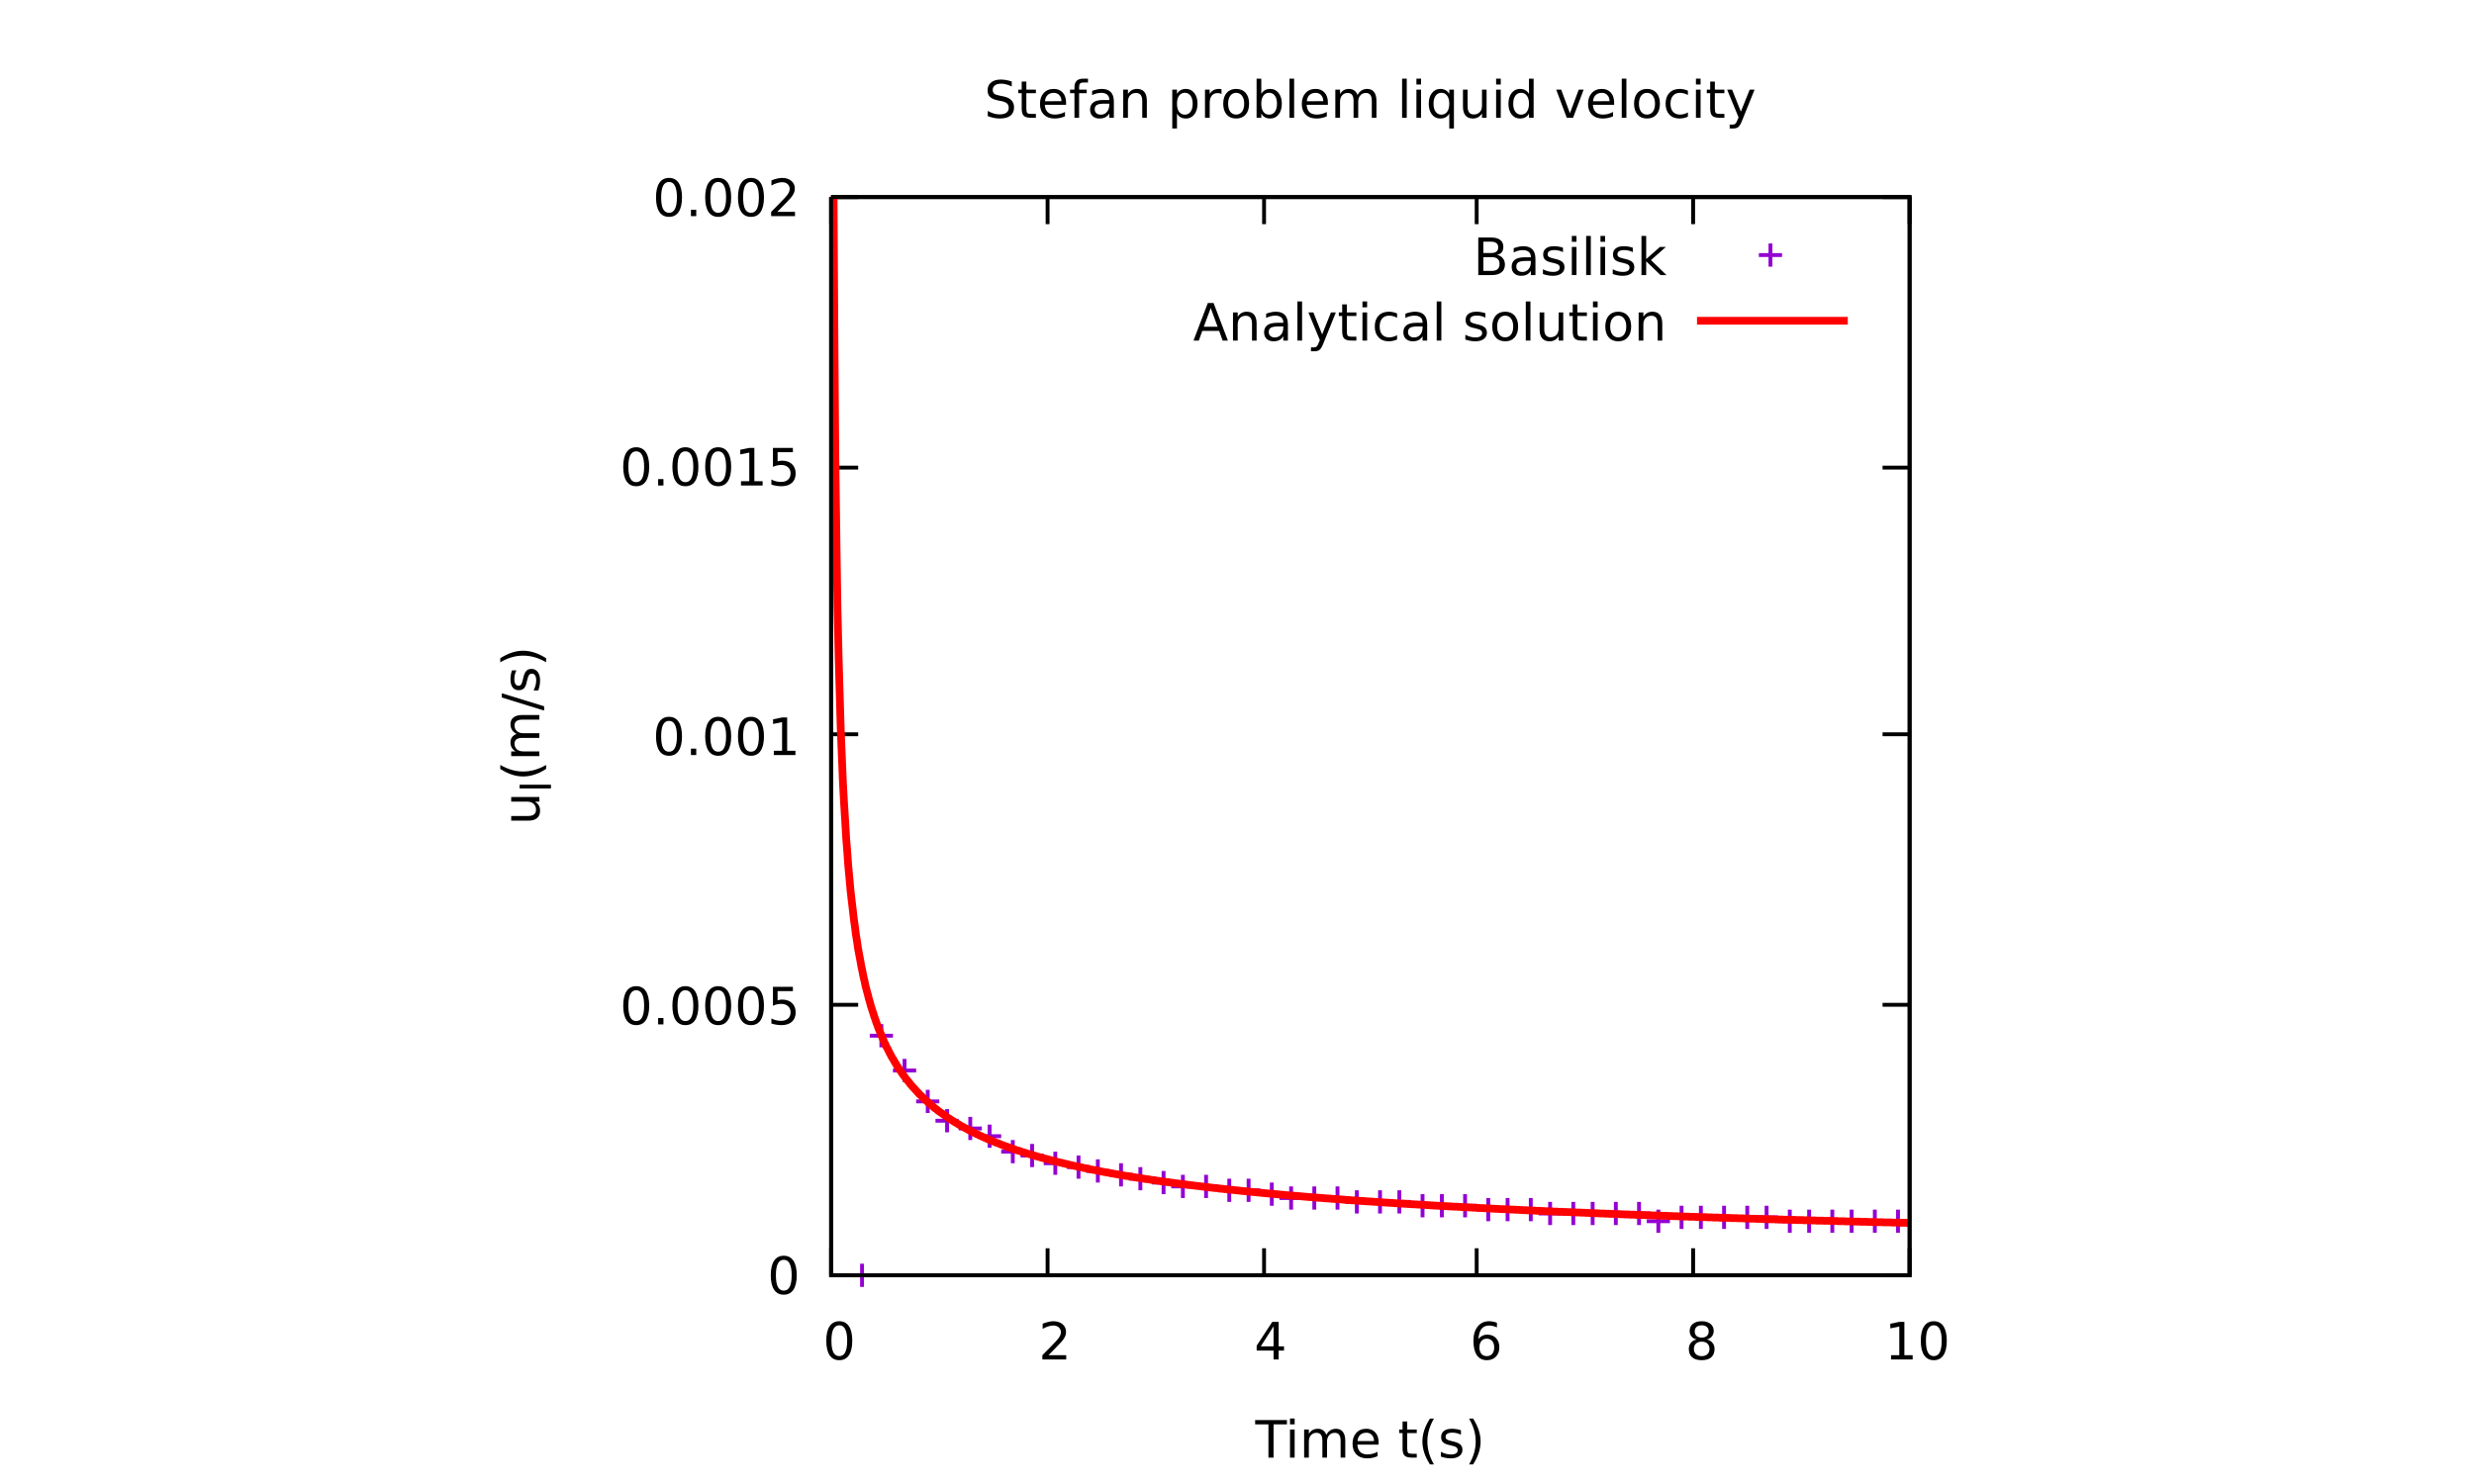 <?xml version="1.0" encoding="UTF-8"?>
<svg xmlns="http://www.w3.org/2000/svg" xmlns:xlink="http://www.w3.org/1999/xlink" width="640pt" height="384pt" viewBox="0 0 640 384" version="1.1">
<defs>
<g>
<symbol overflow="visible" id="glyph0-0">
<path style="stroke:none;" d="M 0.656 2.359 L 0.656 -9.391 L 7.328 -9.391 L 7.328 2.359 Z M 1.406 1.609 L 6.594 1.609 L 6.594 -8.656 L 1.406 -8.656 Z M 1.406 1.609 "/>
</symbol>
<symbol overflow="visible" id="glyph0-1">
<path style="stroke:none;" d=""/>
</symbol>
<symbol overflow="visible" id="glyph0-2">
<path style="stroke:none;" d="M 4.234 -8.844 C 3.555 -8.844 3.047 -8.508 2.703 -7.844 C 2.367 -7.188 2.203 -6.188 2.203 -4.844 C 2.203 -3.508 2.367 -2.508 2.703 -1.844 C 3.047 -1.188 3.555 -0.859 4.234 -0.859 C 4.922 -0.859 5.43 -1.188 5.766 -1.844 C 6.109 -2.508 6.281 -3.508 6.281 -4.844 C 6.281 -6.188 6.109 -7.188 5.766 -7.844 C 5.43 -8.508 4.922 -8.844 4.234 -8.844 Z M 4.234 -9.891 C 5.328 -9.891 6.16 -9.457 6.734 -8.594 C 7.305 -7.738 7.594 -6.488 7.594 -4.844 C 7.594 -3.207 7.305 -1.957 6.734 -1.094 C 6.16 -0.238 5.328 0.188 4.234 0.188 C 3.148 0.188 2.316 -0.238 1.734 -1.094 C 1.16 -1.957 0.875 -3.207 0.875 -4.844 C 0.875 -6.488 1.16 -7.738 1.734 -8.594 C 2.316 -9.457 3.148 -9.891 4.234 -9.891 Z M 4.234 -9.891 "/>
</symbol>
<symbol overflow="visible" id="glyph0-3">
<path style="stroke:none;" d="M 1.422 -1.656 L 2.797 -1.656 L 2.797 0 L 1.422 0 Z M 1.422 -1.656 "/>
</symbol>
<symbol overflow="visible" id="glyph0-4">
<path style="stroke:none;" d="M 1.438 -9.719 L 6.594 -9.719 L 6.594 -8.609 L 2.641 -8.609 L 2.641 -6.234 C 2.828 -6.297 3.016 -6.344 3.203 -6.375 C 3.398 -6.406 3.594 -6.422 3.781 -6.422 C 4.875 -6.422 5.734 -6.125 6.359 -5.531 C 6.992 -4.938 7.312 -4.133 7.312 -3.125 C 7.312 -2.07 6.984 -1.254 6.328 -0.672 C 5.68 -0.098 4.766 0.188 3.578 0.188 C 3.172 0.188 2.754 0.148 2.328 0.078 C 1.91 0.016 1.477 -0.086 1.031 -0.234 L 1.031 -1.547 C 1.414 -1.336 1.816 -1.18 2.234 -1.078 C 2.648 -0.973 3.094 -0.922 3.562 -0.922 C 4.312 -0.922 4.906 -1.117 5.344 -1.516 C 5.781 -1.91 6 -2.445 6 -3.125 C 6 -3.789 5.781 -4.32 5.344 -4.719 C 4.906 -5.113 4.312 -5.312 3.562 -5.312 C 3.207 -5.312 2.852 -5.27 2.5 -5.188 C 2.156 -5.113 1.801 -4.992 1.438 -4.828 Z M 1.438 -9.719 "/>
</symbol>
<symbol overflow="visible" id="glyph0-5">
<path style="stroke:none;" d="M 1.656 -1.109 L 3.797 -1.109 L 3.797 -8.516 L 1.469 -8.047 L 1.469 -9.25 L 3.781 -9.719 L 5.109 -9.719 L 5.109 -1.109 L 7.25 -1.109 L 7.25 0 L 1.656 0 Z M 1.656 -1.109 "/>
</symbol>
<symbol overflow="visible" id="glyph0-6">
<path style="stroke:none;" d="M 2.562 -1.109 L 7.141 -1.109 L 7.141 0 L 0.969 0 L 0.969 -1.109 C 1.469 -1.617 2.148 -2.305 3.016 -3.172 C 3.879 -4.047 4.422 -4.613 4.641 -4.875 C 5.055 -5.344 5.348 -5.738 5.516 -6.062 C 5.68 -6.395 5.766 -6.719 5.766 -7.031 C 5.766 -7.551 5.582 -7.973 5.219 -8.297 C 4.863 -8.617 4.395 -8.781 3.812 -8.781 C 3.406 -8.781 2.973 -8.707 2.516 -8.562 C 2.055 -8.426 1.566 -8.211 1.047 -7.922 L 1.047 -9.25 C 1.566 -9.457 2.055 -9.613 2.516 -9.719 C 2.984 -9.832 3.406 -9.891 3.781 -9.891 C 4.789 -9.891 5.594 -9.633 6.188 -9.125 C 6.789 -8.625 7.094 -7.957 7.094 -7.125 C 7.094 -6.719 7.016 -6.336 6.859 -5.984 C 6.711 -5.629 6.441 -5.207 6.047 -4.719 C 5.941 -4.594 5.598 -4.227 5.016 -3.625 C 4.43 -3.031 3.613 -2.191 2.562 -1.109 Z M 2.562 -1.109 "/>
</symbol>
<symbol overflow="visible" id="glyph0-7">
<path style="stroke:none;" d="M 5.031 -8.578 L 1.719 -3.391 L 5.031 -3.391 Z M 4.688 -9.719 L 6.344 -9.719 L 6.344 -3.391 L 7.734 -3.391 L 7.734 -2.297 L 6.344 -2.297 L 6.344 0 L 5.031 0 L 5.031 -2.297 L 0.656 -2.297 L 0.656 -3.562 Z M 4.688 -9.719 "/>
</symbol>
<symbol overflow="visible" id="glyph0-8">
<path style="stroke:none;" d="M 4.406 -5.375 C 3.812 -5.375 3.344 -5.172 3 -4.766 C 2.656 -4.367 2.484 -3.82 2.484 -3.125 C 2.484 -2.414 2.656 -1.859 3 -1.453 C 3.344 -1.055 3.812 -0.859 4.406 -0.859 C 4.988 -0.859 5.453 -1.055 5.797 -1.453 C 6.141 -1.859 6.312 -2.414 6.312 -3.125 C 6.312 -3.82 6.141 -4.367 5.797 -4.766 C 5.453 -5.172 4.988 -5.375 4.406 -5.375 Z M 7.016 -9.5 L 7.016 -8.297 C 6.68 -8.453 6.344 -8.57 6 -8.656 C 5.664 -8.738 5.336 -8.781 5.016 -8.781 C 4.141 -8.781 3.473 -8.488 3.016 -7.906 C 2.566 -7.32 2.305 -6.438 2.234 -5.25 C 2.492 -5.625 2.816 -5.91 3.203 -6.109 C 3.586 -6.316 4.016 -6.422 4.484 -6.422 C 5.453 -6.422 6.219 -6.125 6.781 -5.531 C 7.352 -4.938 7.641 -4.133 7.641 -3.125 C 7.641 -2.125 7.344 -1.32 6.75 -0.719 C 6.164 -0.113 5.383 0.188 4.406 0.188 C 3.281 0.188 2.422 -0.238 1.828 -1.094 C 1.234 -1.957 0.938 -3.207 0.938 -4.844 C 0.938 -6.383 1.301 -7.609 2.031 -8.516 C 2.758 -9.43 3.734 -9.891 4.953 -9.891 C 5.285 -9.891 5.617 -9.859 5.953 -9.797 C 6.297 -9.734 6.648 -9.633 7.016 -9.5 Z M 7.016 -9.5 "/>
</symbol>
<symbol overflow="visible" id="glyph0-9">
<path style="stroke:none;" d="M 4.234 -4.609 C 3.609 -4.609 3.113 -4.441 2.75 -4.109 C 2.395 -3.773 2.219 -3.316 2.219 -2.734 C 2.219 -2.148 2.395 -1.691 2.75 -1.359 C 3.113 -1.023 3.609 -0.859 4.234 -0.859 C 4.859 -0.859 5.348 -1.023 5.703 -1.359 C 6.066 -1.691 6.25 -2.148 6.25 -2.734 C 6.25 -3.316 6.07 -3.773 5.719 -4.109 C 5.363 -4.441 4.867 -4.609 4.234 -4.609 Z M 2.922 -5.172 C 2.359 -5.305 1.914 -5.566 1.594 -5.953 C 1.281 -6.348 1.125 -6.82 1.125 -7.375 C 1.125 -8.145 1.398 -8.754 1.953 -9.203 C 2.516 -9.66 3.273 -9.891 4.234 -9.891 C 5.203 -9.891 5.961 -9.66 6.516 -9.203 C 7.066 -8.754 7.344 -8.145 7.344 -7.375 C 7.344 -6.82 7.18 -6.348 6.859 -5.953 C 6.547 -5.566 6.113 -5.305 5.562 -5.172 C 6.195 -5.023 6.688 -4.734 7.031 -4.297 C 7.383 -3.867 7.562 -3.348 7.562 -2.734 C 7.562 -1.797 7.273 -1.07 6.703 -0.562 C 6.129 -0.062 5.305 0.188 4.234 0.188 C 3.16 0.188 2.336 -0.062 1.766 -0.562 C 1.191 -1.07 0.906 -1.797 0.906 -2.734 C 0.906 -3.348 1.082 -3.867 1.438 -4.297 C 1.789 -4.734 2.285 -5.023 2.922 -5.172 Z M 2.438 -7.25 C 2.438 -6.75 2.594 -6.359 2.906 -6.078 C 3.227 -5.797 3.672 -5.656 4.234 -5.656 C 4.797 -5.656 5.238 -5.797 5.562 -6.078 C 5.883 -6.359 6.047 -6.75 6.047 -7.25 C 6.047 -7.75 5.883 -8.141 5.562 -8.422 C 5.238 -8.703 4.797 -8.844 4.234 -8.844 C 3.672 -8.844 3.227 -8.703 2.906 -8.422 C 2.594 -8.141 2.438 -7.75 2.438 -7.25 Z M 2.438 -7.25 "/>
</symbol>
<symbol overflow="visible" id="glyph0-10">
<path style="stroke:none;" d="M -0.031 -9.719 L 8.188 -9.719 L 8.188 -8.609 L 4.734 -8.609 L 4.734 0 L 3.406 0 L 3.406 -8.609 L -0.031 -8.609 Z M -0.031 -9.719 "/>
</symbol>
<symbol overflow="visible" id="glyph0-11">
<path style="stroke:none;" d="M 1.25 -7.281 L 2.453 -7.281 L 2.453 0 L 1.25 0 Z M 1.25 -10.125 L 2.453 -10.125 L 2.453 -8.609 L 1.25 -8.609 Z M 1.25 -10.125 "/>
</symbol>
<symbol overflow="visible" id="glyph0-12">
<path style="stroke:none;" d="M 6.938 -5.891 C 7.227 -6.43 7.582 -6.828 8 -7.078 C 8.414 -7.336 8.906 -7.469 9.469 -7.469 C 10.227 -7.469 10.812 -7.203 11.219 -6.672 C 11.633 -6.141 11.844 -5.383 11.844 -4.406 L 11.844 0 L 10.641 0 L 10.641 -4.359 C 10.641 -5.055 10.516 -5.57 10.266 -5.906 C 10.023 -6.25 9.648 -6.422 9.141 -6.422 C 8.523 -6.422 8.035 -6.211 7.672 -5.797 C 7.305 -5.391 7.125 -4.832 7.125 -4.125 L 7.125 0 L 5.922 0 L 5.922 -4.359 C 5.922 -5.066 5.797 -5.586 5.547 -5.922 C 5.305 -6.254 4.926 -6.422 4.406 -6.422 C 3.801 -6.422 3.316 -6.211 2.953 -5.797 C 2.598 -5.391 2.422 -4.832 2.422 -4.125 L 2.422 0 L 1.203 0 L 1.203 -7.281 L 2.422 -7.281 L 2.422 -6.156 C 2.691 -6.602 3.016 -6.93 3.391 -7.141 C 3.773 -7.359 4.227 -7.469 4.75 -7.469 C 5.281 -7.469 5.734 -7.332 6.109 -7.062 C 6.484 -6.789 6.758 -6.398 6.938 -5.891 Z M 6.938 -5.891 "/>
</symbol>
<symbol overflow="visible" id="glyph0-13">
<path style="stroke:none;" d="M 7.484 -3.938 L 7.484 -3.359 L 1.984 -3.359 C 2.035 -2.535 2.281 -1.906 2.719 -1.469 C 3.164 -1.039 3.789 -0.828 4.594 -0.828 C 5.051 -0.828 5.492 -0.883 5.922 -1 C 6.359 -1.113 6.785 -1.281 7.203 -1.5 L 7.203 -0.375 C 6.773 -0.188 6.336 -0.047 5.891 0.047 C 5.441 0.141 4.984 0.188 4.516 0.188 C 3.348 0.188 2.426 -0.148 1.75 -0.828 C 1.07 -1.504 0.734 -2.422 0.734 -3.578 C 0.734 -4.766 1.055 -5.707 1.703 -6.406 C 2.348 -7.113 3.219 -7.469 4.312 -7.469 C 5.289 -7.469 6.062 -7.148 6.625 -6.516 C 7.195 -5.891 7.484 -5.031 7.484 -3.938 Z M 6.297 -4.297 C 6.285 -4.953 6.098 -5.473 5.734 -5.859 C 5.379 -6.254 4.91 -6.453 4.328 -6.453 C 3.648 -6.453 3.109 -6.258 2.703 -5.875 C 2.305 -5.5 2.082 -4.969 2.031 -4.281 Z M 6.297 -4.297 "/>
</symbol>
<symbol overflow="visible" id="glyph0-14">
<path style="stroke:none;" d="M 2.438 -9.359 L 2.438 -7.281 L 4.906 -7.281 L 4.906 -6.359 L 2.438 -6.359 L 2.438 -2.406 C 2.438 -1.812 2.516 -1.426 2.672 -1.25 C 2.836 -1.082 3.172 -1 3.672 -1 L 4.906 -1 L 4.906 0 L 3.672 0 C 2.754 0 2.117 -0.172 1.766 -0.516 C 1.41 -0.859 1.234 -1.488 1.234 -2.406 L 1.234 -6.359 L 0.359 -6.359 L 0.359 -7.281 L 1.234 -7.281 L 1.234 -9.359 Z M 2.438 -9.359 "/>
</symbol>
<symbol overflow="visible" id="glyph0-15">
<path style="stroke:none;" d="M 4.125 -10.109 C 3.551 -9.109 3.125 -8.117 2.844 -7.141 C 2.562 -6.172 2.422 -5.188 2.422 -4.188 C 2.422 -3.188 2.562 -2.191 2.844 -1.203 C 3.125 -0.223 3.551 0.758 4.125 1.75 L 3.094 1.75 C 2.438 0.738 1.945 -0.258 1.625 -1.25 C 1.301 -2.238 1.141 -3.219 1.141 -4.188 C 1.141 -5.156 1.301 -6.129 1.625 -7.109 C 1.945 -8.086 2.438 -9.086 3.094 -10.109 Z M 4.125 -10.109 "/>
</symbol>
<symbol overflow="visible" id="glyph0-16">
<path style="stroke:none;" d="M 5.906 -7.078 L 5.906 -5.938 C 5.562 -6.113 5.207 -6.242 4.844 -6.328 C 4.477 -6.422 4.102 -6.469 3.719 -6.469 C 3.125 -6.469 2.676 -6.375 2.375 -6.188 C 2.082 -6.008 1.938 -5.738 1.938 -5.375 C 1.938 -5.094 2.039 -4.875 2.25 -4.719 C 2.469 -4.562 2.895 -4.41 3.531 -4.266 L 3.938 -4.172 C 4.789 -3.984 5.395 -3.723 5.75 -3.391 C 6.113 -3.066 6.297 -2.609 6.297 -2.016 C 6.297 -1.336 6.023 -0.801 5.484 -0.406 C 4.953 -0.008 4.219 0.188 3.281 0.188 C 2.883 0.188 2.473 0.148 2.047 0.078 C 1.629 0.004 1.188 -0.109 0.719 -0.266 L 0.719 -1.5 C 1.164 -1.27 1.602 -1.098 2.031 -0.984 C 2.457 -0.867 2.883 -0.812 3.312 -0.812 C 3.875 -0.812 4.305 -0.906 4.609 -1.094 C 4.91 -1.289 5.062 -1.566 5.062 -1.922 C 5.062 -2.242 4.953 -2.488 4.734 -2.656 C 4.516 -2.832 4.035 -3.004 3.297 -3.172 L 2.875 -3.266 C 2.133 -3.422 1.598 -3.66 1.266 -3.984 C 0.941 -4.305 0.781 -4.75 0.781 -5.312 C 0.781 -6 1.02 -6.531 1.5 -6.906 C 1.988 -7.281 2.68 -7.469 3.578 -7.469 C 4.016 -7.469 4.426 -7.43 4.812 -7.359 C 5.207 -7.297 5.57 -7.203 5.906 -7.078 Z M 5.906 -7.078 "/>
</symbol>
<symbol overflow="visible" id="glyph0-17">
<path style="stroke:none;" d="M 1.062 -10.109 L 2.109 -10.109 C 2.754 -9.086 3.238 -8.086 3.562 -7.109 C 3.883 -6.129 4.047 -5.156 4.047 -4.188 C 4.047 -3.219 3.883 -2.238 3.562 -1.25 C 3.238 -0.258 2.754 0.738 2.109 1.75 L 1.062 1.75 C 1.645 0.758 2.078 -0.223 2.359 -1.203 C 2.641 -2.191 2.781 -3.188 2.781 -4.188 C 2.781 -5.188 2.641 -6.172 2.359 -7.141 C 2.078 -8.117 1.645 -9.109 1.062 -10.109 Z M 1.062 -10.109 "/>
</symbol>
<symbol overflow="visible" id="glyph0-18">
<path style="stroke:none;" d="M 7.125 -9.391 L 7.125 -8.109 C 6.633 -8.348 6.164 -8.523 5.719 -8.641 C 5.281 -8.766 4.852 -8.828 4.438 -8.828 C 3.719 -8.828 3.164 -8.688 2.781 -8.406 C 2.395 -8.125 2.203 -7.727 2.203 -7.219 C 2.203 -6.789 2.328 -6.469 2.578 -6.25 C 2.836 -6.031 3.328 -5.852 4.047 -5.719 L 4.844 -5.562 C 5.82 -5.375 6.547 -5.039 7.016 -4.562 C 7.484 -4.094 7.719 -3.469 7.719 -2.688 C 7.719 -1.738 7.398 -1.02 6.766 -0.531 C 6.141 -0.051 5.219 0.188 4 0.188 C 3.539 0.188 3.051 0.133 2.531 0.031 C 2.008 -0.07 1.473 -0.223 0.922 -0.422 L 0.922 -1.781 C 1.453 -1.477 1.973 -1.25 2.484 -1.094 C 2.992 -0.945 3.5 -0.875 4 -0.875 C 4.75 -0.875 5.328 -1.02 5.734 -1.312 C 6.141 -1.613 6.344 -2.035 6.344 -2.578 C 6.344 -3.055 6.195 -3.43 5.906 -3.703 C 5.613 -3.973 5.133 -4.176 4.469 -4.312 L 3.656 -4.469 C 2.676 -4.656 1.969 -4.957 1.531 -5.375 C 1.094 -5.789 0.875 -6.375 0.875 -7.125 C 0.875 -7.977 1.176 -8.648 1.781 -9.141 C 2.383 -9.641 3.219 -9.891 4.281 -9.891 C 4.738 -9.891 5.203 -9.848 5.672 -9.766 C 6.148 -9.68 6.633 -9.555 7.125 -9.391 Z M 7.125 -9.391 "/>
</symbol>
<symbol overflow="visible" id="glyph0-19">
<path style="stroke:none;" d="M 4.953 -10.125 L 4.953 -9.125 L 3.797 -9.125 C 3.367 -9.125 3.07 -9.035 2.906 -8.859 C 2.738 -8.691 2.656 -8.383 2.656 -7.938 L 2.656 -7.281 L 4.625 -7.281 L 4.625 -6.359 L 2.656 -6.359 L 2.656 0 L 1.453 0 L 1.453 -6.359 L 0.312 -6.359 L 0.312 -7.281 L 1.453 -7.281 L 1.453 -7.797 C 1.453 -8.609 1.641 -9.195 2.016 -9.562 C 2.391 -9.938 2.988 -10.125 3.812 -10.125 Z M 4.953 -10.125 "/>
</symbol>
<symbol overflow="visible" id="glyph0-20">
<path style="stroke:none;" d="M 4.562 -3.656 C 3.602 -3.656 2.938 -3.547 2.562 -3.328 C 2.188 -3.109 2 -2.734 2 -2.203 C 2 -1.773 2.141 -1.438 2.422 -1.188 C 2.703 -0.938 3.082 -0.812 3.562 -0.812 C 4.227 -0.812 4.758 -1.047 5.156 -1.516 C 5.562 -1.984 5.766 -2.609 5.766 -3.391 L 5.766 -3.656 Z M 6.953 -4.156 L 6.953 0 L 5.766 0 L 5.766 -1.109 C 5.484 -0.66 5.141 -0.332 4.734 -0.125 C 4.328 0.082 3.828 0.188 3.234 0.188 C 2.492 0.188 1.898 -0.02 1.453 -0.438 C 1.016 -0.852 0.797 -1.414 0.797 -2.125 C 0.797 -2.938 1.07 -3.551 1.625 -3.969 C 2.176 -4.383 2.992 -4.594 4.078 -4.594 L 5.766 -4.594 L 5.766 -4.719 C 5.766 -5.27 5.582 -5.695 5.219 -6 C 4.852 -6.301 4.344 -6.453 3.688 -6.453 C 3.27 -6.453 2.863 -6.398 2.469 -6.297 C 2.07 -6.203 1.691 -6.051 1.328 -5.844 L 1.328 -6.953 C 1.766 -7.117 2.191 -7.242 2.609 -7.328 C 3.023 -7.422 3.426 -7.469 3.812 -7.469 C 4.863 -7.469 5.648 -7.191 6.172 -6.641 C 6.691 -6.098 6.953 -5.27 6.953 -4.156 Z M 6.953 -4.156 "/>
</symbol>
<symbol overflow="visible" id="glyph0-21">
<path style="stroke:none;" d="M 7.312 -4.406 L 7.312 0 L 6.125 0 L 6.125 -4.359 C 6.125 -5.047 5.988 -5.562 5.719 -5.906 C 5.445 -6.25 5.039 -6.422 4.5 -6.422 C 3.852 -6.422 3.344 -6.211 2.969 -5.797 C 2.602 -5.391 2.422 -4.832 2.422 -4.125 L 2.422 0 L 1.203 0 L 1.203 -7.281 L 2.422 -7.281 L 2.422 -6.156 C 2.703 -6.594 3.035 -6.922 3.422 -7.141 C 3.816 -7.359 4.266 -7.469 4.766 -7.469 C 5.609 -7.469 6.242 -7.207 6.672 -6.688 C 7.098 -6.164 7.312 -5.406 7.312 -4.406 Z M 7.312 -4.406 "/>
</symbol>
<symbol overflow="visible" id="glyph0-22">
<path style="stroke:none;" d="M 2.422 -1.094 L 2.422 2.766 L 1.203 2.766 L 1.203 -7.281 L 2.422 -7.281 L 2.422 -6.188 C 2.672 -6.613 2.984 -6.93 3.359 -7.141 C 3.742 -7.359 4.207 -7.469 4.75 -7.469 C 5.633 -7.469 6.352 -7.113 6.906 -6.406 C 7.457 -5.707 7.734 -4.785 7.734 -3.641 C 7.734 -2.492 7.457 -1.566 6.906 -0.859 C 6.352 -0.16 5.633 0.188 4.75 0.188 C 4.207 0.188 3.742 0.082 3.359 -0.125 C 2.984 -0.332 2.672 -0.656 2.422 -1.094 Z M 6.484 -3.641 C 6.484 -4.516 6.301 -5.203 5.938 -5.703 C 5.582 -6.211 5.086 -6.469 4.453 -6.469 C 3.816 -6.469 3.316 -6.211 2.953 -5.703 C 2.598 -5.203 2.422 -4.516 2.422 -3.641 C 2.422 -2.754 2.598 -2.062 2.953 -1.562 C 3.316 -1.062 3.816 -0.812 4.453 -0.812 C 5.086 -0.812 5.582 -1.062 5.938 -1.562 C 6.301 -2.062 6.484 -2.754 6.484 -3.641 Z M 6.484 -3.641 "/>
</symbol>
<symbol overflow="visible" id="glyph0-23">
<path style="stroke:none;" d="M 5.484 -6.172 C 5.348 -6.242 5.195 -6.297 5.031 -6.328 C 4.875 -6.367 4.703 -6.391 4.516 -6.391 C 3.836 -6.391 3.316 -6.172 2.953 -5.734 C 2.598 -5.297 2.422 -4.664 2.422 -3.844 L 2.422 0 L 1.203 0 L 1.203 -7.281 L 2.422 -7.281 L 2.422 -6.156 C 2.672 -6.594 2.992 -6.922 3.391 -7.141 C 3.797 -7.359 4.289 -7.469 4.875 -7.469 C 4.945 -7.469 5.035 -7.461 5.141 -7.453 C 5.242 -7.441 5.352 -7.426 5.469 -7.406 Z M 5.484 -6.172 "/>
</symbol>
<symbol overflow="visible" id="glyph0-24">
<path style="stroke:none;" d="M 4.078 -6.453 C 3.441 -6.453 2.938 -6.203 2.562 -5.703 C 2.188 -5.203 2 -4.516 2 -3.641 C 2 -2.766 2.18 -2.078 2.547 -1.578 C 2.922 -1.078 3.43 -0.828 4.078 -0.828 C 4.711 -0.828 5.219 -1.078 5.594 -1.578 C 5.969 -2.086 6.156 -2.773 6.156 -3.641 C 6.156 -4.504 5.969 -5.188 5.594 -5.688 C 5.219 -6.195 4.711 -6.453 4.078 -6.453 Z M 4.078 -7.469 C 5.117 -7.469 5.938 -7.129 6.531 -6.453 C 7.125 -5.773 7.422 -4.836 7.422 -3.641 C 7.422 -2.441 7.125 -1.504 6.531 -0.828 C 5.938 -0.148 5.117 0.188 4.078 0.188 C 3.035 0.188 2.219 -0.148 1.625 -0.828 C 1.031 -1.504 0.734 -2.441 0.734 -3.641 C 0.734 -4.836 1.031 -5.773 1.625 -6.453 C 2.219 -7.129 3.035 -7.469 4.078 -7.469 Z M 4.078 -7.469 "/>
</symbol>
<symbol overflow="visible" id="glyph0-25">
<path style="stroke:none;" d="M 6.484 -3.641 C 6.484 -4.516 6.301 -5.203 5.938 -5.703 C 5.582 -6.211 5.086 -6.469 4.453 -6.469 C 3.816 -6.469 3.316 -6.211 2.953 -5.703 C 2.598 -5.203 2.422 -4.516 2.422 -3.641 C 2.422 -2.754 2.598 -2.062 2.953 -1.562 C 3.316 -1.062 3.816 -0.812 4.453 -0.812 C 5.086 -0.812 5.582 -1.062 5.938 -1.562 C 6.301 -2.062 6.484 -2.754 6.484 -3.641 Z M 2.422 -6.188 C 2.672 -6.613 2.984 -6.93 3.359 -7.141 C 3.742 -7.359 4.207 -7.469 4.75 -7.469 C 5.633 -7.469 6.352 -7.113 6.906 -6.406 C 7.457 -5.707 7.734 -4.785 7.734 -3.641 C 7.734 -2.492 7.457 -1.566 6.906 -0.859 C 6.352 -0.16 5.633 0.188 4.75 0.188 C 4.207 0.188 3.742 0.082 3.359 -0.125 C 2.984 -0.332 2.672 -0.656 2.422 -1.094 L 2.422 0 L 1.203 0 L 1.203 -10.125 L 2.422 -10.125 Z M 2.422 -6.188 "/>
</symbol>
<symbol overflow="visible" id="glyph0-26">
<path style="stroke:none;" d="M 1.25 -10.125 L 2.453 -10.125 L 2.453 0 L 1.25 0 Z M 1.25 -10.125 "/>
</symbol>
<symbol overflow="visible" id="glyph0-27">
<path style="stroke:none;" d="M 1.969 -3.641 C 1.969 -2.754 2.148 -2.062 2.516 -1.562 C 2.879 -1.062 3.379 -0.812 4.016 -0.812 C 4.641 -0.812 5.133 -1.062 5.5 -1.562 C 5.863 -2.062 6.047 -2.754 6.047 -3.641 C 6.047 -4.516 5.863 -5.203 5.5 -5.703 C 5.133 -6.211 4.641 -6.469 4.016 -6.469 C 3.379 -6.469 2.879 -6.211 2.516 -5.703 C 2.148 -5.203 1.969 -4.516 1.969 -3.641 Z M 6.047 -1.094 C 5.797 -0.656 5.477 -0.332 5.094 -0.125 C 4.707 0.082 4.25 0.188 3.719 0.188 C 2.832 0.188 2.113 -0.16 1.562 -0.859 C 1.008 -1.566 0.734 -2.492 0.734 -3.641 C 0.734 -4.785 1.008 -5.707 1.562 -6.406 C 2.113 -7.113 2.832 -7.469 3.719 -7.469 C 4.25 -7.469 4.707 -7.359 5.094 -7.141 C 5.477 -6.93 5.797 -6.613 6.047 -6.188 L 6.047 -7.281 L 7.25 -7.281 L 7.25 2.766 L 6.047 2.766 Z M 6.047 -1.094 "/>
</symbol>
<symbol overflow="visible" id="glyph0-28">
<path style="stroke:none;" d="M 1.125 -2.875 L 1.125 -7.281 L 2.328 -7.281 L 2.328 -2.922 C 2.328 -2.234 2.461 -1.719 2.734 -1.375 C 3.004 -1.031 3.406 -0.859 3.938 -0.859 C 4.582 -0.859 5.094 -1.062 5.469 -1.469 C 5.852 -1.883 6.047 -2.445 6.047 -3.156 L 6.047 -7.281 L 7.234 -7.281 L 7.234 0 L 6.047 0 L 6.047 -1.125 C 5.754 -0.676 5.414 -0.344 5.031 -0.125 C 4.645 0.082 4.195 0.188 3.688 0.188 C 2.852 0.188 2.219 -0.07 1.781 -0.594 C 1.344 -1.113 1.125 -1.875 1.125 -2.875 Z M 4.141 -7.469 Z M 4.141 -7.469 "/>
</symbol>
<symbol overflow="visible" id="glyph0-29">
<path style="stroke:none;" d="M 6.047 -6.188 L 6.047 -10.125 L 7.25 -10.125 L 7.25 0 L 6.047 0 L 6.047 -1.094 C 5.797 -0.656 5.477 -0.332 5.094 -0.125 C 4.707 0.082 4.25 0.188 3.719 0.188 C 2.832 0.188 2.113 -0.16 1.562 -0.859 C 1.008 -1.566 0.734 -2.492 0.734 -3.641 C 0.734 -4.785 1.008 -5.707 1.562 -6.406 C 2.113 -7.113 2.832 -7.469 3.719 -7.469 C 4.25 -7.469 4.707 -7.359 5.094 -7.141 C 5.477 -6.93 5.797 -6.613 6.047 -6.188 Z M 1.969 -3.641 C 1.969 -2.754 2.148 -2.062 2.516 -1.562 C 2.879 -1.062 3.379 -0.812 4.016 -0.812 C 4.641 -0.812 5.133 -1.062 5.5 -1.562 C 5.863 -2.062 6.047 -2.754 6.047 -3.641 C 6.047 -4.516 5.863 -5.203 5.5 -5.703 C 5.133 -6.211 4.641 -6.469 4.016 -6.469 C 3.379 -6.469 2.879 -6.211 2.516 -5.703 C 2.148 -5.203 1.969 -4.516 1.969 -3.641 Z M 1.969 -3.641 "/>
</symbol>
<symbol overflow="visible" id="glyph0-30">
<path style="stroke:none;" d="M 0.391 -7.281 L 1.672 -7.281 L 3.938 -1.172 L 6.219 -7.281 L 7.484 -7.281 L 4.75 0 L 3.125 0 Z M 0.391 -7.281 "/>
</symbol>
<symbol overflow="visible" id="glyph0-31">
<path style="stroke:none;" d="M 6.5 -7.016 L 6.5 -5.891 C 6.164 -6.078 5.828 -6.219 5.484 -6.312 C 5.141 -6.406 4.797 -6.453 4.453 -6.453 C 3.672 -6.453 3.066 -6.203 2.641 -5.703 C 2.211 -5.211 2 -4.523 2 -3.641 C 2 -2.742 2.211 -2.051 2.641 -1.562 C 3.066 -1.07 3.672 -0.828 4.453 -0.828 C 4.797 -0.828 5.141 -0.875 5.484 -0.969 C 5.828 -1.062 6.164 -1.203 6.5 -1.391 L 6.5 -0.281 C 6.164 -0.125 5.816 -0.008 5.453 0.062 C 5.098 0.145 4.723 0.188 4.328 0.188 C 3.223 0.188 2.348 -0.156 1.703 -0.844 C 1.055 -1.531 0.734 -2.461 0.734 -3.641 C 0.734 -4.828 1.055 -5.758 1.703 -6.438 C 2.359 -7.125 3.258 -7.469 4.406 -7.469 C 4.77 -7.469 5.125 -7.426 5.469 -7.344 C 5.82 -7.27 6.164 -7.16 6.5 -7.016 Z M 6.5 -7.016 "/>
</symbol>
<symbol overflow="visible" id="glyph0-32">
<path style="stroke:none;" d="M 4.281 0.672 C 3.945 1.547 3.617 2.113 3.297 2.375 C 2.973 2.633 2.547 2.766 2.016 2.766 L 1.047 2.766 L 1.047 1.766 L 1.75 1.766 C 2.082 1.766 2.336 1.688 2.516 1.531 C 2.703 1.375 2.906 1.004 3.125 0.422 L 3.344 -0.109 L 0.391 -7.281 L 1.672 -7.281 L 3.938 -1.594 L 6.219 -7.281 L 7.484 -7.281 Z M 4.281 0.672 "/>
</symbol>
<symbol overflow="visible" id="glyph0-33">
<path style="stroke:none;" d="M 2.625 -4.641 L 2.625 -1.078 L 4.734 -1.078 C 5.441 -1.078 5.961 -1.223 6.297 -1.516 C 6.641 -1.805 6.812 -2.254 6.812 -2.859 C 6.812 -3.473 6.641 -3.922 6.297 -4.203 C 5.961 -4.492 5.441 -4.641 4.734 -4.641 Z M 2.625 -8.641 L 2.625 -5.703 L 4.562 -5.703 C 5.207 -5.703 5.688 -5.82 6 -6.062 C 6.312 -6.312 6.469 -6.68 6.469 -7.172 C 6.469 -7.66 6.312 -8.023 6 -8.266 C 5.688 -8.516 5.207 -8.641 4.562 -8.641 Z M 1.312 -9.719 L 4.672 -9.719 C 5.672 -9.719 6.441 -9.508 6.984 -9.094 C 7.523 -8.676 7.797 -8.082 7.797 -7.312 C 7.797 -6.719 7.656 -6.242 7.375 -5.891 C 7.102 -5.547 6.695 -5.328 6.156 -5.234 C 6.801 -5.098 7.301 -4.805 7.656 -4.359 C 8.02 -3.922 8.203 -3.375 8.203 -2.719 C 8.203 -1.852 7.906 -1.18 7.312 -0.703 C 6.727 -0.234 5.891 0 4.797 0 L 1.312 0 Z M 1.312 -9.719 "/>
</symbol>
<symbol overflow="visible" id="glyph0-34">
<path style="stroke:none;" d="M 1.203 -10.125 L 2.422 -10.125 L 2.422 -4.141 L 5.984 -7.281 L 7.516 -7.281 L 3.656 -3.875 L 7.672 0 L 6.125 0 L 2.422 -3.562 L 2.422 0 L 1.203 0 Z M 1.203 -10.125 "/>
</symbol>
<symbol overflow="visible" id="glyph0-35">
<path style="stroke:none;" d="M 4.562 -8.422 L 2.766 -3.578 L 6.344 -3.578 Z M 3.812 -9.719 L 5.297 -9.719 L 9 0 L 7.641 0 L 6.75 -2.5 L 2.375 -2.5 L 1.484 0 L 0.109 0 Z M 3.812 -9.719 "/>
</symbol>
<symbol overflow="visible" id="glyph1-0">
<path style="stroke:none;" d="M 2.359 -0.656 L -9.391 -0.656 L -9.391 -7.328 L 2.359 -7.328 Z M 1.609 -1.406 L 1.609 -6.594 L -8.656 -6.594 L -8.656 -1.406 Z M 1.609 -1.406 "/>
</symbol>
<symbol overflow="visible" id="glyph1-1">
<path style="stroke:none;" d="M -2.875 -1.125 L -7.281 -1.125 L -7.281 -2.328 L -2.922 -2.328 C -2.234 -2.328 -1.719 -2.461 -1.375 -2.734 C -1.031 -3.004 -0.859 -3.406 -0.859 -3.938 C -0.859 -4.582 -1.062 -5.094 -1.469 -5.469 C -1.883 -5.852 -2.445 -6.047 -3.156 -6.047 L -7.281 -6.047 L -7.281 -7.234 L 0 -7.234 L 0 -6.047 L -1.125 -6.047 C -0.676 -5.754 -0.344 -5.414 -0.125 -5.031 C 0.082 -4.645 0.188 -4.195 0.188 -3.688 C 0.188 -2.852 -0.07 -2.219 -0.594 -1.781 C -1.113 -1.344 -1.875 -1.125 -2.875 -1.125 Z M -7.469 -4.141 Z M -7.469 -4.141 "/>
</symbol>
<symbol overflow="visible" id="glyph1-2">
<path style="stroke:none;" d="M -10.109 -4.125 C -9.109 -3.551 -8.117 -3.125 -7.141 -2.844 C -6.172 -2.562 -5.188 -2.422 -4.188 -2.422 C -3.188 -2.422 -2.191 -2.562 -1.203 -2.844 C -0.223 -3.125 0.758 -3.551 1.75 -4.125 L 1.75 -3.094 C 0.738 -2.438 -0.258 -1.945 -1.25 -1.625 C -2.238 -1.301 -3.219 -1.141 -4.188 -1.141 C -5.156 -1.141 -6.129 -1.301 -7.109 -1.625 C -8.086 -1.945 -9.086 -2.438 -10.109 -3.094 Z M -10.109 -4.125 "/>
</symbol>
<symbol overflow="visible" id="glyph1-3">
<path style="stroke:none;" d="M -5.891 -6.938 C -6.43 -7.227 -6.828 -7.582 -7.078 -8 C -7.336 -8.414 -7.469 -8.906 -7.469 -9.469 C -7.469 -10.227 -7.203 -10.812 -6.672 -11.219 C -6.141 -11.633 -5.383 -11.844 -4.406 -11.844 L 0 -11.844 L 0 -10.641 L -4.359 -10.641 C -5.055 -10.641 -5.57 -10.516 -5.906 -10.266 C -6.25 -10.023 -6.422 -9.648 -6.422 -9.141 C -6.422 -8.523 -6.211 -8.035 -5.797 -7.672 C -5.391 -7.305 -4.832 -7.125 -4.125 -7.125 L 0 -7.125 L 0 -5.922 L -4.359 -5.922 C -5.066 -5.922 -5.586 -5.797 -5.922 -5.547 C -6.254 -5.305 -6.422 -4.926 -6.422 -4.406 C -6.422 -3.801 -6.211 -3.316 -5.797 -2.953 C -5.391 -2.598 -4.832 -2.422 -4.125 -2.422 L 0 -2.422 L 0 -1.203 L -7.281 -1.203 L -7.281 -2.422 L -6.156 -2.422 C -6.602 -2.691 -6.93 -3.016 -7.141 -3.391 C -7.359 -3.773 -7.469 -4.227 -7.469 -4.75 C -7.469 -5.281 -7.332 -5.734 -7.062 -6.109 C -6.789 -6.484 -6.398 -6.758 -5.891 -6.938 Z M -5.891 -6.938 "/>
</symbol>
<symbol overflow="visible" id="glyph1-4">
<path style="stroke:none;" d="M -9.719 -3.391 L -9.719 -4.484 L 1.234 -1.109 L 1.234 0 Z M -9.719 -3.391 "/>
</symbol>
<symbol overflow="visible" id="glyph1-5">
<path style="stroke:none;" d="M -7.078 -5.906 L -5.938 -5.906 C -6.113 -5.562 -6.242 -5.207 -6.328 -4.844 C -6.422 -4.477 -6.469 -4.102 -6.469 -3.719 C -6.469 -3.125 -6.375 -2.676 -6.188 -2.375 C -6.008 -2.082 -5.738 -1.938 -5.375 -1.938 C -5.094 -1.938 -4.875 -2.039 -4.719 -2.25 C -4.562 -2.469 -4.41 -2.895 -4.266 -3.531 L -4.172 -3.938 C -3.984 -4.789 -3.723 -5.395 -3.391 -5.75 C -3.066 -6.113 -2.609 -6.297 -2.016 -6.297 C -1.336 -6.297 -0.801 -6.023 -0.406 -5.484 C -0.008 -4.953 0.188 -4.219 0.188 -3.281 C 0.188 -2.883 0.148 -2.473 0.078 -2.047 C 0.004 -1.629 -0.109 -1.188 -0.266 -0.719 L -1.5 -0.719 C -1.27 -1.164 -1.098 -1.602 -0.984 -2.031 C -0.867 -2.457 -0.812 -2.883 -0.812 -3.312 C -0.812 -3.875 -0.906 -4.305 -1.094 -4.609 C -1.289 -4.91 -1.566 -5.062 -1.922 -5.062 C -2.242 -5.062 -2.488 -4.953 -2.656 -4.734 C -2.832 -4.516 -3.004 -4.035 -3.172 -3.297 L -3.266 -2.875 C -3.422 -2.133 -3.66 -1.598 -3.984 -1.266 C -4.305 -0.941 -4.75 -0.781 -5.312 -0.781 C -6 -0.781 -6.531 -1.02 -6.906 -1.5 C -7.281 -1.988 -7.469 -2.68 -7.469 -3.578 C -7.469 -4.016 -7.43 -4.426 -7.359 -4.812 C -7.297 -5.207 -7.203 -5.57 -7.078 -5.906 Z M -7.078 -5.906 "/>
</symbol>
<symbol overflow="visible" id="glyph1-6">
<path style="stroke:none;" d="M -10.109 -1.062 L -10.109 -2.109 C -9.086 -2.754 -8.086 -3.238 -7.109 -3.562 C -6.129 -3.883 -5.156 -4.047 -4.188 -4.047 C -3.219 -4.047 -2.238 -3.883 -1.25 -3.562 C -0.258 -3.238 0.738 -2.754 1.75 -2.109 L 1.75 -1.062 C 0.758 -1.645 -0.223 -2.078 -1.203 -2.359 C -2.191 -2.641 -3.188 -2.781 -4.188 -2.781 C -5.188 -2.781 -6.172 -2.641 -7.141 -2.359 C -8.117 -2.078 -9.109 -1.645 -10.109 -1.062 Z M -10.109 -1.062 "/>
</symbol>
<symbol overflow="visible" id="glyph2-0">
<path style="stroke:none;" d="M 1.891 -0.531 L -7.531 -0.531 L -7.531 -5.875 L 1.891 -5.875 Z M 1.297 -1.125 L 1.297 -5.266 L -6.922 -5.266 L -6.922 -1.125 Z M 1.297 -1.125 "/>
</symbol>
<symbol overflow="visible" id="glyph2-1">
<path style="stroke:none;" d="M -8.109 -1 L -8.109 -1.969 L 0 -1.969 L 0 -1 Z M -8.109 -1 "/>
</symbol>
</g>
</defs>
<g id="surface3105">
<rect x="0" y="0" width="640" height="384" style="fill:rgb(100%,100%,100%);fill-opacity:1;stroke:none;"/>
<path style="fill:none;stroke-width:20;stroke-linecap:butt;stroke-linejoin:miter;stroke:rgb(0%,0%,0%);stroke-opacity:1;stroke-miterlimit:10;" d="M 4300 6600 L 4440 6600 " transform="matrix(0.05,0,0,0.05,0,0)"/>
<path style="fill:none;stroke-width:20;stroke-linecap:butt;stroke-linejoin:miter;stroke:rgb(0%,0%,0%);stroke-opacity:1;stroke-miterlimit:10;" d="M 9880 6600 L 9740 6600 " transform="matrix(0.05,0,0,0.05,0,0)"/>
<g style="fill:rgb(0%,0%,0%);fill-opacity:1;">
  <use xlink:href="#glyph0-1" x="194.277" y="334.825"/>
  <use xlink:href="#glyph0-2" x="198.516" y="334.825"/>
</g>
<path style="fill:none;stroke-width:20;stroke-linecap:butt;stroke-linejoin:miter;stroke:rgb(0%,0%,0%);stroke-opacity:1;stroke-miterlimit:10;" d="M 4300 5200 L 4440 5200 " transform="matrix(0.05,0,0,0.05,0,0)"/>
<path style="fill:none;stroke-width:20;stroke-linecap:butt;stroke-linejoin:miter;stroke:rgb(0%,0%,0%);stroke-opacity:1;stroke-miterlimit:10;" d="M 9880 5200 L 9740 5200 " transform="matrix(0.05,0,0,0.05,0,0)"/>
<g style="fill:rgb(0%,0%,0%);fill-opacity:1;">
  <use xlink:href="#glyph0-1" x="156.109" y="265.075"/>
  <use xlink:href="#glyph0-2" x="160.348" y="265.075"/>
  <use xlink:href="#glyph0-3" x="168.83" y="265.075"/>
  <use xlink:href="#glyph0-2" x="173.069" y="265.075"/>
  <use xlink:href="#glyph0-2" x="181.551" y="265.075"/>
  <use xlink:href="#glyph0-2" x="190.034" y="265.075"/>
  <use xlink:href="#glyph0-4" x="198.517" y="265.075"/>
</g>
<path style="fill:none;stroke-width:20;stroke-linecap:butt;stroke-linejoin:miter;stroke:rgb(0%,0%,0%);stroke-opacity:1;stroke-miterlimit:10;" d="M 4300 3800 L 4440 3800 " transform="matrix(0.05,0,0,0.05,0,0)"/>
<path style="fill:none;stroke-width:20;stroke-linecap:butt;stroke-linejoin:miter;stroke:rgb(0%,0%,0%);stroke-opacity:1;stroke-miterlimit:10;" d="M 9880 3800 L 9740 3800 " transform="matrix(0.05,0,0,0.05,0,0)"/>
<g style="fill:rgb(0%,0%,0%);fill-opacity:1;">
  <use xlink:href="#glyph0-1" x="164.594" y="195.376"/>
  <use xlink:href="#glyph0-2" x="168.832" y="195.376"/>
  <use xlink:href="#glyph0-3" x="177.315" y="195.376"/>
  <use xlink:href="#glyph0-2" x="181.553" y="195.376"/>
  <use xlink:href="#glyph0-2" x="190.036" y="195.376"/>
  <use xlink:href="#glyph0-5" x="198.519" y="195.376"/>
</g>
<path style="fill:none;stroke-width:20;stroke-linecap:butt;stroke-linejoin:miter;stroke:rgb(0%,0%,0%);stroke-opacity:1;stroke-miterlimit:10;" d="M 4300 2420 L 4440 2420 " transform="matrix(0.05,0,0,0.05,0,0)"/>
<path style="fill:none;stroke-width:20;stroke-linecap:butt;stroke-linejoin:miter;stroke:rgb(0%,0%,0%);stroke-opacity:1;stroke-miterlimit:10;" d="M 9880 2420 L 9740 2420 " transform="matrix(0.05,0,0,0.05,0,0)"/>
<g style="fill:rgb(0%,0%,0%);fill-opacity:1;">
  <use xlink:href="#glyph0-1" x="156.109" y="125.626"/>
  <use xlink:href="#glyph0-2" x="160.348" y="125.626"/>
  <use xlink:href="#glyph0-3" x="168.83" y="125.626"/>
  <use xlink:href="#glyph0-2" x="173.069" y="125.626"/>
  <use xlink:href="#glyph0-2" x="181.551" y="125.626"/>
  <use xlink:href="#glyph0-5" x="190.034" y="125.626"/>
  <use xlink:href="#glyph0-4" x="198.517" y="125.626"/>
</g>
<path style="fill:none;stroke-width:20;stroke-linecap:butt;stroke-linejoin:miter;stroke:rgb(0%,0%,0%);stroke-opacity:1;stroke-miterlimit:10;" d="M 4300 1020 L 4440 1020 " transform="matrix(0.05,0,0,0.05,0,0)"/>
<path style="fill:none;stroke-width:20;stroke-linecap:butt;stroke-linejoin:miter;stroke:rgb(0%,0%,0%);stroke-opacity:1;stroke-miterlimit:10;" d="M 9880 1020 L 9740 1020 " transform="matrix(0.05,0,0,0.05,0,0)"/>
<g style="fill:rgb(0%,0%,0%);fill-opacity:1;">
  <use xlink:href="#glyph0-1" x="164.594" y="55.927"/>
  <use xlink:href="#glyph0-2" x="168.832" y="55.927"/>
  <use xlink:href="#glyph0-3" x="177.315" y="55.927"/>
  <use xlink:href="#glyph0-2" x="181.553" y="55.927"/>
  <use xlink:href="#glyph0-2" x="190.036" y="55.927"/>
  <use xlink:href="#glyph0-6" x="198.519" y="55.927"/>
</g>
<path style="fill:none;stroke-width:20;stroke-linecap:butt;stroke-linejoin:miter;stroke:rgb(0%,0%,0%);stroke-opacity:1;stroke-miterlimit:10;" d="M 4300 6600 L 4300 6460 " transform="matrix(0.05,0,0,0.05,0,0)"/>
<path style="fill:none;stroke-width:20;stroke-linecap:butt;stroke-linejoin:miter;stroke:rgb(0%,0%,0%);stroke-opacity:1;stroke-miterlimit:10;" d="M 4300 1020 L 4300 1160 " transform="matrix(0.05,0,0,0.05,0,0)"/>
<g style="fill:rgb(0%,0%,0%);fill-opacity:1;">
  <use xlink:href="#glyph0-1" x="208.641" y="351.774"/>
  <use xlink:href="#glyph0-2" x="212.879" y="351.774"/>
</g>
<path style="fill:none;stroke-width:20;stroke-linecap:butt;stroke-linejoin:miter;stroke:rgb(0%,0%,0%);stroke-opacity:1;stroke-miterlimit:10;" d="M 5420 6600 L 5420 6460 " transform="matrix(0.05,0,0,0.05,0,0)"/>
<path style="fill:none;stroke-width:20;stroke-linecap:butt;stroke-linejoin:miter;stroke:rgb(0%,0%,0%);stroke-opacity:1;stroke-miterlimit:10;" d="M 5420 1020 L 5420 1160 " transform="matrix(0.05,0,0,0.05,0,0)"/>
<g style="fill:rgb(0%,0%,0%);fill-opacity:1;">
  <use xlink:href="#glyph0-1" x="264.441" y="351.774"/>
  <use xlink:href="#glyph0-6" x="268.68" y="351.774"/>
</g>
<path style="fill:none;stroke-width:20;stroke-linecap:butt;stroke-linejoin:miter;stroke:rgb(0%,0%,0%);stroke-opacity:1;stroke-miterlimit:10;" d="M 6540 6600 L 6540 6460 " transform="matrix(0.05,0,0,0.05,0,0)"/>
<path style="fill:none;stroke-width:20;stroke-linecap:butt;stroke-linejoin:miter;stroke:rgb(0%,0%,0%);stroke-opacity:1;stroke-miterlimit:10;" d="M 6540 1020 L 6540 1160 " transform="matrix(0.05,0,0,0.05,0,0)"/>
<g style="fill:rgb(0%,0%,0%);fill-opacity:1;">
  <use xlink:href="#glyph0-1" x="320.191" y="351.774"/>
  <use xlink:href="#glyph0-7" x="324.43" y="351.774"/>
</g>
<path style="fill:none;stroke-width:20;stroke-linecap:butt;stroke-linejoin:miter;stroke:rgb(0%,0%,0%);stroke-opacity:1;stroke-miterlimit:10;" d="M 7640 6600 L 7640 6460 " transform="matrix(0.05,0,0,0.05,0,0)"/>
<path style="fill:none;stroke-width:20;stroke-linecap:butt;stroke-linejoin:miter;stroke:rgb(0%,0%,0%);stroke-opacity:1;stroke-miterlimit:10;" d="M 7640 1020 L 7640 1160 " transform="matrix(0.05,0,0,0.05,0,0)"/>
<g style="fill:rgb(0%,0%,0%);fill-opacity:1;">
  <use xlink:href="#glyph0-1" x="375.988" y="351.774"/>
  <use xlink:href="#glyph0-8" x="380.226" y="351.774"/>
</g>
<path style="fill:none;stroke-width:20;stroke-linecap:butt;stroke-linejoin:miter;stroke:rgb(0%,0%,0%);stroke-opacity:1;stroke-miterlimit:10;" d="M 8760 6600 L 8760 6460 " transform="matrix(0.05,0,0,0.05,0,0)"/>
<path style="fill:none;stroke-width:20;stroke-linecap:butt;stroke-linejoin:miter;stroke:rgb(0%,0%,0%);stroke-opacity:1;stroke-miterlimit:10;" d="M 8760 1020 L 8760 1160 " transform="matrix(0.05,0,0,0.05,0,0)"/>
<g style="fill:rgb(0%,0%,0%);fill-opacity:1;">
  <use xlink:href="#glyph0-1" x="431.738" y="351.774"/>
  <use xlink:href="#glyph0-9" x="435.976" y="351.774"/>
</g>
<path style="fill:none;stroke-width:20;stroke-linecap:butt;stroke-linejoin:miter;stroke:rgb(0%,0%,0%);stroke-opacity:1;stroke-miterlimit:10;" d="M 9880 6600 L 9880 6460 " transform="matrix(0.05,0,0,0.05,0,0)"/>
<path style="fill:none;stroke-width:20;stroke-linecap:butt;stroke-linejoin:miter;stroke:rgb(0%,0%,0%);stroke-opacity:1;stroke-miterlimit:10;" d="M 9880 1020 L 9880 1160 " transform="matrix(0.05,0,0,0.05,0,0)"/>
<g style="fill:rgb(0%,0%,0%);fill-opacity:1;">
  <use xlink:href="#glyph0-1" x="483.297" y="351.774"/>
  <use xlink:href="#glyph0-5" x="487.535" y="351.774"/>
  <use xlink:href="#glyph0-2" x="496.018" y="351.774"/>
</g>
<path style="fill:none;stroke-width:20;stroke-linecap:butt;stroke-linejoin:miter;stroke:rgb(0%,0%,0%);stroke-opacity:1;stroke-miterlimit:10;" d="M 4300 1020 L 4300 6600 L 9880 6600 L 9880 1020 L 4300 1020 " transform="matrix(0.05,0,0,0.05,0,0)"/>
<g style="fill:rgb(0%,0%,0%);fill-opacity:1;">
  <use xlink:href="#glyph1-1" x="139.524" y="213.473"/>
</g>
<g style="fill:rgb(0%,0%,0%);fill-opacity:1;">
  <use xlink:href="#glyph2-1" x="142.524" y="205.022"/>
</g>
<g style="fill:rgb(0%,0%,0%);fill-opacity:1;">
  <use xlink:href="#glyph1-2" x="139.524" y="202.059"/>
  <use xlink:href="#glyph1-3" x="139.524" y="196.857"/>
  <use xlink:href="#glyph1-4" x="139.524" y="183.869"/>
  <use xlink:href="#glyph1-5" x="139.524" y="179.377"/>
  <use xlink:href="#glyph1-6" x="139.524" y="172.431"/>
</g>
<g style="fill:rgb(0%,0%,0%);fill-opacity:1;">
  <use xlink:href="#glyph0-10" x="324.727" y="377.177"/>
  <use xlink:href="#glyph0-11" x="332.461" y="377.177"/>
  <use xlink:href="#glyph0-12" x="336.165" y="377.177"/>
  <use xlink:href="#glyph0-13" x="349.153" y="377.177"/>
  <use xlink:href="#glyph0-1" x="357.356" y="377.177"/>
  <use xlink:href="#glyph0-14" x="361.594" y="377.177"/>
  <use xlink:href="#glyph0-15" x="366.822" y="377.177"/>
  <use xlink:href="#glyph0-16" x="372.024" y="377.177"/>
  <use xlink:href="#glyph0-17" x="378.97" y="377.177"/>
</g>
<g style="fill:rgb(0%,0%,0%);fill-opacity:1;">
  <use xlink:href="#glyph0-18" x="254.605" y="30.478"/>
  <use xlink:href="#glyph0-14" x="263.069" y="30.478"/>
  <use xlink:href="#glyph0-13" x="268.297" y="30.478"/>
  <use xlink:href="#glyph0-19" x="276.499" y="30.478"/>
  <use xlink:href="#glyph0-20" x="281.193" y="30.478"/>
  <use xlink:href="#glyph0-21" x="289.364" y="30.478"/>
  <use xlink:href="#glyph0-1" x="297.814" y="30.478"/>
  <use xlink:href="#glyph0-22" x="302.052" y="30.478"/>
  <use xlink:href="#glyph0-23" x="310.516" y="30.478"/>
  <use xlink:href="#glyph0-24" x="315.704" y="30.478"/>
  <use xlink:href="#glyph0-25" x="323.862" y="30.478"/>
  <use xlink:href="#glyph0-26" x="332.325" y="30.478"/>
  <use xlink:href="#glyph0-13" x="336.029" y="30.478"/>
  <use xlink:href="#glyph0-12" x="344.232" y="30.478"/>
  <use xlink:href="#glyph0-1" x="357.22" y="30.478"/>
  <use xlink:href="#glyph0-26" x="361.458" y="30.478"/>
  <use xlink:href="#glyph0-11" x="365.163" y="30.478"/>
  <use xlink:href="#glyph0-27" x="368.867" y="30.478"/>
  <use xlink:href="#glyph0-28" x="377.33" y="30.478"/>
  <use xlink:href="#glyph0-11" x="385.781" y="30.478"/>
  <use xlink:href="#glyph0-29" x="389.485" y="30.478"/>
  <use xlink:href="#glyph0-1" x="397.948" y="30.478"/>
  <use xlink:href="#glyph0-30" x="402.187" y="30.478"/>
  <use xlink:href="#glyph0-13" x="410.077" y="30.478"/>
  <use xlink:href="#glyph0-26" x="418.28" y="30.478"/>
  <use xlink:href="#glyph0-24" x="421.984" y="30.478"/>
  <use xlink:href="#glyph0-31" x="430.142" y="30.478"/>
  <use xlink:href="#glyph0-11" x="437.472" y="30.478"/>
  <use xlink:href="#glyph0-14" x="441.177" y="30.478"/>
  <use xlink:href="#glyph0-32" x="446.404" y="30.478"/>
</g>
<g style="fill:rgb(0%,0%,0%);fill-opacity:1;">
  <use xlink:href="#glyph0-33" x="381.105" y="71.177"/>
  <use xlink:href="#glyph0-20" x="390.252" y="71.177"/>
  <use xlink:href="#glyph0-16" x="398.423" y="71.177"/>
  <use xlink:href="#glyph0-11" x="405.369" y="71.177"/>
  <use xlink:href="#glyph0-26" x="409.074" y="71.177"/>
  <use xlink:href="#glyph0-11" x="412.778" y="71.177"/>
  <use xlink:href="#glyph0-16" x="416.482" y="71.177"/>
  <use xlink:href="#glyph0-34" x="423.429" y="71.177"/>
</g>
<path style="fill:none;stroke-width:20;stroke-linecap:butt;stroke-linejoin:miter;stroke:rgb(58.039%,0%,82.745%);stroke-opacity:1;stroke-miterlimit:10;" d="M 4400 6600 L 4520 6600 " transform="matrix(0.05,0,0,0.05,0,0)"/>
<path style="fill:none;stroke-width:20;stroke-linecap:butt;stroke-linejoin:miter;stroke:rgb(58.039%,0%,82.745%);stroke-opacity:1;stroke-miterlimit:10;" d="M 4460 6540 L 4460 6660 " transform="matrix(0.05,0,0,0.05,0,0)"/>
<path style="fill:none;stroke-width:20;stroke-linecap:butt;stroke-linejoin:miter;stroke:rgb(58.039%,0%,82.745%);stroke-opacity:1;stroke-miterlimit:10;" d="M 4500 5360 L 4620 5360 " transform="matrix(0.05,0,0,0.05,0,0)"/>
<path style="fill:none;stroke-width:20;stroke-linecap:butt;stroke-linejoin:miter;stroke:rgb(58.039%,0%,82.745%);stroke-opacity:1;stroke-miterlimit:10;" d="M 4560 5300 L 4560 5420 " transform="matrix(0.05,0,0,0.05,0,0)"/>
<path style="fill:none;stroke-width:20;stroke-linecap:butt;stroke-linejoin:miter;stroke:rgb(58.039%,0%,82.745%);stroke-opacity:1;stroke-miterlimit:10;" d="M 4620 5540 L 4740 5540 " transform="matrix(0.05,0,0,0.05,0,0)"/>
<path style="fill:none;stroke-width:20;stroke-linecap:butt;stroke-linejoin:miter;stroke:rgb(58.039%,0%,82.745%);stroke-opacity:1;stroke-miterlimit:10;" d="M 4680 5480 L 4680 5600 " transform="matrix(0.05,0,0,0.05,0,0)"/>
<path style="fill:none;stroke-width:20;stroke-linecap:butt;stroke-linejoin:miter;stroke:rgb(58.039%,0%,82.745%);stroke-opacity:1;stroke-miterlimit:10;" d="M 4740 5700 L 4860 5700 " transform="matrix(0.05,0,0,0.05,0,0)"/>
<path style="fill:none;stroke-width:20;stroke-linecap:butt;stroke-linejoin:miter;stroke:rgb(58.039%,0%,82.745%);stroke-opacity:1;stroke-miterlimit:10;" d="M 4800 5640 L 4800 5760 " transform="matrix(0.05,0,0,0.05,0,0)"/>
<path style="fill:none;stroke-width:20;stroke-linecap:butt;stroke-linejoin:miter;stroke:rgb(58.039%,0%,82.745%);stroke-opacity:1;stroke-miterlimit:10;" d="M 4840 5800 L 4960 5800 " transform="matrix(0.05,0,0,0.05,0,0)"/>
<path style="fill:none;stroke-width:20;stroke-linecap:butt;stroke-linejoin:miter;stroke:rgb(58.039%,0%,82.745%);stroke-opacity:1;stroke-miterlimit:10;" d="M 4900 5740 L 4900 5860 " transform="matrix(0.05,0,0,0.05,0,0)"/>
<path style="fill:none;stroke-width:20;stroke-linecap:butt;stroke-linejoin:miter;stroke:rgb(58.039%,0%,82.745%);stroke-opacity:1;stroke-miterlimit:10;" d="M 4960 5840 L 5080 5840 " transform="matrix(0.05,0,0,0.05,0,0)"/>
<path style="fill:none;stroke-width:20;stroke-linecap:butt;stroke-linejoin:miter;stroke:rgb(58.039%,0%,82.745%);stroke-opacity:1;stroke-miterlimit:10;" d="M 5020 5780 L 5020 5900 " transform="matrix(0.05,0,0,0.05,0,0)"/>
<path style="fill:none;stroke-width:20;stroke-linecap:butt;stroke-linejoin:miter;stroke:rgb(58.039%,0%,82.745%);stroke-opacity:1;stroke-miterlimit:10;" d="M 5060 5880 L 5180 5880 " transform="matrix(0.05,0,0,0.05,0,0)"/>
<path style="fill:none;stroke-width:20;stroke-linecap:butt;stroke-linejoin:miter;stroke:rgb(58.039%,0%,82.745%);stroke-opacity:1;stroke-miterlimit:10;" d="M 5120 5820 L 5120 5940 " transform="matrix(0.05,0,0,0.05,0,0)"/>
<path style="fill:none;stroke-width:20;stroke-linecap:butt;stroke-linejoin:miter;stroke:rgb(58.039%,0%,82.745%);stroke-opacity:1;stroke-miterlimit:10;" d="M 5180 5960 L 5300 5960 " transform="matrix(0.05,0,0,0.05,0,0)"/>
<path style="fill:none;stroke-width:20;stroke-linecap:butt;stroke-linejoin:miter;stroke:rgb(58.039%,0%,82.745%);stroke-opacity:1;stroke-miterlimit:10;" d="M 5240 5900 L 5240 6020 " transform="matrix(0.05,0,0,0.05,0,0)"/>
<path style="fill:none;stroke-width:20;stroke-linecap:butt;stroke-linejoin:miter;stroke:rgb(58.039%,0%,82.745%);stroke-opacity:1;stroke-miterlimit:10;" d="M 5280 5980 L 5400 5980 " transform="matrix(0.05,0,0,0.05,0,0)"/>
<path style="fill:none;stroke-width:20;stroke-linecap:butt;stroke-linejoin:miter;stroke:rgb(58.039%,0%,82.745%);stroke-opacity:1;stroke-miterlimit:10;" d="M 5340 5920 L 5340 6040 " transform="matrix(0.05,0,0,0.05,0,0)"/>
<path style="fill:none;stroke-width:20;stroke-linecap:butt;stroke-linejoin:miter;stroke:rgb(58.039%,0%,82.745%);stroke-opacity:1;stroke-miterlimit:10;" d="M 5400 6020 L 5520 6020 " transform="matrix(0.05,0,0,0.05,0,0)"/>
<path style="fill:none;stroke-width:20;stroke-linecap:butt;stroke-linejoin:miter;stroke:rgb(58.039%,0%,82.745%);stroke-opacity:1;stroke-miterlimit:10;" d="M 5460 5960 L 5460 6080 " transform="matrix(0.05,0,0,0.05,0,0)"/>
<path style="fill:none;stroke-width:20;stroke-linecap:butt;stroke-linejoin:miter;stroke:rgb(58.039%,0%,82.745%);stroke-opacity:1;stroke-miterlimit:10;" d="M 5520 6040 L 5640 6040 " transform="matrix(0.05,0,0,0.05,0,0)"/>
<path style="fill:none;stroke-width:20;stroke-linecap:butt;stroke-linejoin:miter;stroke:rgb(58.039%,0%,82.745%);stroke-opacity:1;stroke-miterlimit:10;" d="M 5580 5980 L 5580 6100 " transform="matrix(0.05,0,0,0.05,0,0)"/>
<path style="fill:none;stroke-width:20;stroke-linecap:butt;stroke-linejoin:miter;stroke:rgb(58.039%,0%,82.745%);stroke-opacity:1;stroke-miterlimit:10;" d="M 5620 6060 L 5740 6060 " transform="matrix(0.05,0,0,0.05,0,0)"/>
<path style="fill:none;stroke-width:20;stroke-linecap:butt;stroke-linejoin:miter;stroke:rgb(58.039%,0%,82.745%);stroke-opacity:1;stroke-miterlimit:10;" d="M 5680 6000 L 5680 6120 " transform="matrix(0.05,0,0,0.05,0,0)"/>
<path style="fill:none;stroke-width:20;stroke-linecap:butt;stroke-linejoin:miter;stroke:rgb(58.039%,0%,82.745%);stroke-opacity:1;stroke-miterlimit:10;" d="M 5740 6080 L 5860 6080 " transform="matrix(0.05,0,0,0.05,0,0)"/>
<path style="fill:none;stroke-width:20;stroke-linecap:butt;stroke-linejoin:miter;stroke:rgb(58.039%,0%,82.745%);stroke-opacity:1;stroke-miterlimit:10;" d="M 5800 6020 L 5800 6140 " transform="matrix(0.05,0,0,0.05,0,0)"/>
<path style="fill:none;stroke-width:20;stroke-linecap:butt;stroke-linejoin:miter;stroke:rgb(58.039%,0%,82.745%);stroke-opacity:1;stroke-miterlimit:10;" d="M 5840 6100 L 5960 6100 " transform="matrix(0.05,0,0,0.05,0,0)"/>
<path style="fill:none;stroke-width:20;stroke-linecap:butt;stroke-linejoin:miter;stroke:rgb(58.039%,0%,82.745%);stroke-opacity:1;stroke-miterlimit:10;" d="M 5900 6040 L 5900 6160 " transform="matrix(0.05,0,0,0.05,0,0)"/>
<path style="fill:none;stroke-width:20;stroke-linecap:butt;stroke-linejoin:miter;stroke:rgb(58.039%,0%,82.745%);stroke-opacity:1;stroke-miterlimit:10;" d="M 5960 6120 L 6080 6120 " transform="matrix(0.05,0,0,0.05,0,0)"/>
<path style="fill:none;stroke-width:20;stroke-linecap:butt;stroke-linejoin:miter;stroke:rgb(58.039%,0%,82.745%);stroke-opacity:1;stroke-miterlimit:10;" d="M 6020 6060 L 6020 6180 " transform="matrix(0.05,0,0,0.05,0,0)"/>
<path style="fill:none;stroke-width:20;stroke-linecap:butt;stroke-linejoin:miter;stroke:rgb(58.039%,0%,82.745%);stroke-opacity:1;stroke-miterlimit:10;" d="M 6060 6140 L 6180 6140 " transform="matrix(0.05,0,0,0.05,0,0)"/>
<path style="fill:none;stroke-width:20;stroke-linecap:butt;stroke-linejoin:miter;stroke:rgb(58.039%,0%,82.745%);stroke-opacity:1;stroke-miterlimit:10;" d="M 6120 6080 L 6120 6200 " transform="matrix(0.05,0,0,0.05,0,0)"/>
<path style="fill:none;stroke-width:20;stroke-linecap:butt;stroke-linejoin:miter;stroke:rgb(58.039%,0%,82.745%);stroke-opacity:1;stroke-miterlimit:10;" d="M 6180 6140 L 6300 6140 " transform="matrix(0.05,0,0,0.05,0,0)"/>
<path style="fill:none;stroke-width:20;stroke-linecap:butt;stroke-linejoin:miter;stroke:rgb(58.039%,0%,82.745%);stroke-opacity:1;stroke-miterlimit:10;" d="M 6240 6080 L 6240 6200 " transform="matrix(0.05,0,0,0.05,0,0)"/>
<path style="fill:none;stroke-width:20;stroke-linecap:butt;stroke-linejoin:miter;stroke:rgb(58.039%,0%,82.745%);stroke-opacity:1;stroke-miterlimit:10;" d="M 6300 6160 L 6420 6160 " transform="matrix(0.05,0,0,0.05,0,0)"/>
<path style="fill:none;stroke-width:20;stroke-linecap:butt;stroke-linejoin:miter;stroke:rgb(58.039%,0%,82.745%);stroke-opacity:1;stroke-miterlimit:10;" d="M 6360 6100 L 6360 6220 " transform="matrix(0.05,0,0,0.05,0,0)"/>
<path style="fill:none;stroke-width:20;stroke-linecap:butt;stroke-linejoin:miter;stroke:rgb(58.039%,0%,82.745%);stroke-opacity:1;stroke-miterlimit:10;" d="M 6400 6160 L 6520 6160 " transform="matrix(0.05,0,0,0.05,0,0)"/>
<path style="fill:none;stroke-width:20;stroke-linecap:butt;stroke-linejoin:miter;stroke:rgb(58.039%,0%,82.745%);stroke-opacity:1;stroke-miterlimit:10;" d="M 6460 6100 L 6460 6220 " transform="matrix(0.05,0,0,0.05,0,0)"/>
<path style="fill:none;stroke-width:20;stroke-linecap:butt;stroke-linejoin:miter;stroke:rgb(58.039%,0%,82.745%);stroke-opacity:1;stroke-miterlimit:10;" d="M 6520 6180 L 6640 6180 " transform="matrix(0.05,0,0,0.05,0,0)"/>
<path style="fill:none;stroke-width:20;stroke-linecap:butt;stroke-linejoin:miter;stroke:rgb(58.039%,0%,82.745%);stroke-opacity:1;stroke-miterlimit:10;" d="M 6580 6120 L 6580 6240 " transform="matrix(0.05,0,0,0.05,0,0)"/>
<path style="fill:none;stroke-width:20;stroke-linecap:butt;stroke-linejoin:miter;stroke:rgb(58.039%,0%,82.745%);stroke-opacity:1;stroke-miterlimit:10;" d="M 6620 6200 L 6740 6200 " transform="matrix(0.05,0,0,0.05,0,0)"/>
<path style="fill:none;stroke-width:20;stroke-linecap:butt;stroke-linejoin:miter;stroke:rgb(58.039%,0%,82.745%);stroke-opacity:1;stroke-miterlimit:10;" d="M 6680 6140 L 6680 6260 " transform="matrix(0.05,0,0,0.05,0,0)"/>
<path style="fill:none;stroke-width:20;stroke-linecap:butt;stroke-linejoin:miter;stroke:rgb(58.039%,0%,82.745%);stroke-opacity:1;stroke-miterlimit:10;" d="M 6740 6200 L 6860 6200 " transform="matrix(0.05,0,0,0.05,0,0)"/>
<path style="fill:none;stroke-width:20;stroke-linecap:butt;stroke-linejoin:miter;stroke:rgb(58.039%,0%,82.745%);stroke-opacity:1;stroke-miterlimit:10;" d="M 6800 6140 L 6800 6260 " transform="matrix(0.05,0,0,0.05,0,0)"/>
<path style="fill:none;stroke-width:20;stroke-linecap:butt;stroke-linejoin:miter;stroke:rgb(58.039%,0%,82.745%);stroke-opacity:1;stroke-miterlimit:10;" d="M 6860 6200 L 6980 6200 " transform="matrix(0.05,0,0,0.05,0,0)"/>
<path style="fill:none;stroke-width:20;stroke-linecap:butt;stroke-linejoin:miter;stroke:rgb(58.039%,0%,82.745%);stroke-opacity:1;stroke-miterlimit:10;" d="M 6920 6140 L 6920 6260 " transform="matrix(0.05,0,0,0.05,0,0)"/>
<path style="fill:none;stroke-width:20;stroke-linecap:butt;stroke-linejoin:miter;stroke:rgb(58.039%,0%,82.745%);stroke-opacity:1;stroke-miterlimit:10;" d="M 6960 6220 L 7080 6220 " transform="matrix(0.05,0,0,0.05,0,0)"/>
<path style="fill:none;stroke-width:20;stroke-linecap:butt;stroke-linejoin:miter;stroke:rgb(58.039%,0%,82.745%);stroke-opacity:1;stroke-miterlimit:10;" d="M 7020 6160 L 7020 6280 " transform="matrix(0.05,0,0,0.05,0,0)"/>
<path style="fill:none;stroke-width:20;stroke-linecap:butt;stroke-linejoin:miter;stroke:rgb(58.039%,0%,82.745%);stroke-opacity:1;stroke-miterlimit:10;" d="M 7080 6220 L 7200 6220 " transform="matrix(0.05,0,0,0.05,0,0)"/>
<path style="fill:none;stroke-width:20;stroke-linecap:butt;stroke-linejoin:miter;stroke:rgb(58.039%,0%,82.745%);stroke-opacity:1;stroke-miterlimit:10;" d="M 7140 6160 L 7140 6280 " transform="matrix(0.05,0,0,0.05,0,0)"/>
<path style="fill:none;stroke-width:20;stroke-linecap:butt;stroke-linejoin:miter;stroke:rgb(58.039%,0%,82.745%);stroke-opacity:1;stroke-miterlimit:10;" d="M 7180 6220 L 7300 6220 " transform="matrix(0.05,0,0,0.05,0,0)"/>
<path style="fill:none;stroke-width:20;stroke-linecap:butt;stroke-linejoin:miter;stroke:rgb(58.039%,0%,82.745%);stroke-opacity:1;stroke-miterlimit:10;" d="M 7240 6160 L 7240 6280 " transform="matrix(0.05,0,0,0.05,0,0)"/>
<path style="fill:none;stroke-width:20;stroke-linecap:butt;stroke-linejoin:miter;stroke:rgb(58.039%,0%,82.745%);stroke-opacity:1;stroke-miterlimit:10;" d="M 7300 6240 L 7420 6240 " transform="matrix(0.05,0,0,0.05,0,0)"/>
<path style="fill:none;stroke-width:20;stroke-linecap:butt;stroke-linejoin:miter;stroke:rgb(58.039%,0%,82.745%);stroke-opacity:1;stroke-miterlimit:10;" d="M 7360 6180 L 7360 6300 " transform="matrix(0.05,0,0,0.05,0,0)"/>
<path style="fill:none;stroke-width:20;stroke-linecap:butt;stroke-linejoin:miter;stroke:rgb(58.039%,0%,82.745%);stroke-opacity:1;stroke-miterlimit:10;" d="M 7400 6240 L 7520 6240 " transform="matrix(0.05,0,0,0.05,0,0)"/>
<path style="fill:none;stroke-width:20;stroke-linecap:butt;stroke-linejoin:miter;stroke:rgb(58.039%,0%,82.745%);stroke-opacity:1;stroke-miterlimit:10;" d="M 7460 6180 L 7460 6300 " transform="matrix(0.05,0,0,0.05,0,0)"/>
<path style="fill:none;stroke-width:20;stroke-linecap:butt;stroke-linejoin:miter;stroke:rgb(58.039%,0%,82.745%);stroke-opacity:1;stroke-miterlimit:10;" d="M 7520 6240 L 7640 6240 " transform="matrix(0.05,0,0,0.05,0,0)"/>
<path style="fill:none;stroke-width:20;stroke-linecap:butt;stroke-linejoin:miter;stroke:rgb(58.039%,0%,82.745%);stroke-opacity:1;stroke-miterlimit:10;" d="M 7580 6180 L 7580 6300 " transform="matrix(0.05,0,0,0.05,0,0)"/>
<path style="fill:none;stroke-width:20;stroke-linecap:butt;stroke-linejoin:miter;stroke:rgb(58.039%,0%,82.745%);stroke-opacity:1;stroke-miterlimit:10;" d="M 7640 6260 L 7760 6260 " transform="matrix(0.05,0,0,0.05,0,0)"/>
<path style="fill:none;stroke-width:20;stroke-linecap:butt;stroke-linejoin:miter;stroke:rgb(58.039%,0%,82.745%);stroke-opacity:1;stroke-miterlimit:10;" d="M 7700 6200 L 7700 6320 " transform="matrix(0.05,0,0,0.05,0,0)"/>
<path style="fill:none;stroke-width:20;stroke-linecap:butt;stroke-linejoin:miter;stroke:rgb(58.039%,0%,82.745%);stroke-opacity:1;stroke-miterlimit:10;" d="M 7740 6260 L 7860 6260 " transform="matrix(0.05,0,0,0.05,0,0)"/>
<path style="fill:none;stroke-width:20;stroke-linecap:butt;stroke-linejoin:miter;stroke:rgb(58.039%,0%,82.745%);stroke-opacity:1;stroke-miterlimit:10;" d="M 7800 6200 L 7800 6320 " transform="matrix(0.05,0,0,0.05,0,0)"/>
<path style="fill:none;stroke-width:20;stroke-linecap:butt;stroke-linejoin:miter;stroke:rgb(58.039%,0%,82.745%);stroke-opacity:1;stroke-miterlimit:10;" d="M 7860 6260 L 7980 6260 " transform="matrix(0.05,0,0,0.05,0,0)"/>
<path style="fill:none;stroke-width:20;stroke-linecap:butt;stroke-linejoin:miter;stroke:rgb(58.039%,0%,82.745%);stroke-opacity:1;stroke-miterlimit:10;" d="M 7920 6200 L 7920 6320 " transform="matrix(0.05,0,0,0.05,0,0)"/>
<path style="fill:none;stroke-width:20;stroke-linecap:butt;stroke-linejoin:miter;stroke:rgb(58.039%,0%,82.745%);stroke-opacity:1;stroke-miterlimit:10;" d="M 7960 6280 L 8080 6280 " transform="matrix(0.05,0,0,0.05,0,0)"/>
<path style="fill:none;stroke-width:20;stroke-linecap:butt;stroke-linejoin:miter;stroke:rgb(58.039%,0%,82.745%);stroke-opacity:1;stroke-miterlimit:10;" d="M 8020 6220 L 8020 6340 " transform="matrix(0.05,0,0,0.05,0,0)"/>
<path style="fill:none;stroke-width:20;stroke-linecap:butt;stroke-linejoin:miter;stroke:rgb(58.039%,0%,82.745%);stroke-opacity:1;stroke-miterlimit:10;" d="M 8080 6280 L 8200 6280 " transform="matrix(0.05,0,0,0.05,0,0)"/>
<path style="fill:none;stroke-width:20;stroke-linecap:butt;stroke-linejoin:miter;stroke:rgb(58.039%,0%,82.745%);stroke-opacity:1;stroke-miterlimit:10;" d="M 8140 6220 L 8140 6340 " transform="matrix(0.05,0,0,0.05,0,0)"/>
<path style="fill:none;stroke-width:20;stroke-linecap:butt;stroke-linejoin:miter;stroke:rgb(58.039%,0%,82.745%);stroke-opacity:1;stroke-miterlimit:10;" d="M 8180 6280 L 8300 6280 " transform="matrix(0.05,0,0,0.05,0,0)"/>
<path style="fill:none;stroke-width:20;stroke-linecap:butt;stroke-linejoin:miter;stroke:rgb(58.039%,0%,82.745%);stroke-opacity:1;stroke-miterlimit:10;" d="M 8240 6220 L 8240 6340 " transform="matrix(0.05,0,0,0.05,0,0)"/>
<path style="fill:none;stroke-width:20;stroke-linecap:butt;stroke-linejoin:miter;stroke:rgb(58.039%,0%,82.745%);stroke-opacity:1;stroke-miterlimit:10;" d="M 8300 6280 L 8420 6280 " transform="matrix(0.05,0,0,0.05,0,0)"/>
<path style="fill:none;stroke-width:20;stroke-linecap:butt;stroke-linejoin:miter;stroke:rgb(58.039%,0%,82.745%);stroke-opacity:1;stroke-miterlimit:10;" d="M 8360 6220 L 8360 6340 " transform="matrix(0.05,0,0,0.05,0,0)"/>
<path style="fill:none;stroke-width:20;stroke-linecap:butt;stroke-linejoin:miter;stroke:rgb(58.039%,0%,82.745%);stroke-opacity:1;stroke-miterlimit:10;" d="M 8420 6280 L 8540 6280 " transform="matrix(0.05,0,0,0.05,0,0)"/>
<path style="fill:none;stroke-width:20;stroke-linecap:butt;stroke-linejoin:miter;stroke:rgb(58.039%,0%,82.745%);stroke-opacity:1;stroke-miterlimit:10;" d="M 8480 6220 L 8480 6340 " transform="matrix(0.05,0,0,0.05,0,0)"/>
<path style="fill:none;stroke-width:20;stroke-linecap:butt;stroke-linejoin:miter;stroke:rgb(58.039%,0%,82.745%);stroke-opacity:1;stroke-miterlimit:10;" d="M 8520 6320 L 8640 6320 " transform="matrix(0.05,0,0,0.05,0,0)"/>
<path style="fill:none;stroke-width:20;stroke-linecap:butt;stroke-linejoin:miter;stroke:rgb(58.039%,0%,82.745%);stroke-opacity:1;stroke-miterlimit:10;" d="M 8580 6260 L 8580 6380 " transform="matrix(0.05,0,0,0.05,0,0)"/>
<path style="fill:none;stroke-width:20;stroke-linecap:butt;stroke-linejoin:miter;stroke:rgb(58.039%,0%,82.745%);stroke-opacity:1;stroke-miterlimit:10;" d="M 8640 6300 L 8760 6300 " transform="matrix(0.05,0,0,0.05,0,0)"/>
<path style="fill:none;stroke-width:20;stroke-linecap:butt;stroke-linejoin:miter;stroke:rgb(58.039%,0%,82.745%);stroke-opacity:1;stroke-miterlimit:10;" d="M 8700 6240 L 8700 6360 " transform="matrix(0.05,0,0,0.05,0,0)"/>
<path style="fill:none;stroke-width:20;stroke-linecap:butt;stroke-linejoin:miter;stroke:rgb(58.039%,0%,82.745%);stroke-opacity:1;stroke-miterlimit:10;" d="M 8740 6300 L 8860 6300 " transform="matrix(0.05,0,0,0.05,0,0)"/>
<path style="fill:none;stroke-width:20;stroke-linecap:butt;stroke-linejoin:miter;stroke:rgb(58.039%,0%,82.745%);stroke-opacity:1;stroke-miterlimit:10;" d="M 8800 6240 L 8800 6360 " transform="matrix(0.05,0,0,0.05,0,0)"/>
<path style="fill:none;stroke-width:20;stroke-linecap:butt;stroke-linejoin:miter;stroke:rgb(58.039%,0%,82.745%);stroke-opacity:1;stroke-miterlimit:10;" d="M 8860 6300 L 8980 6300 " transform="matrix(0.05,0,0,0.05,0,0)"/>
<path style="fill:none;stroke-width:20;stroke-linecap:butt;stroke-linejoin:miter;stroke:rgb(58.039%,0%,82.745%);stroke-opacity:1;stroke-miterlimit:10;" d="M 8920 6240 L 8920 6360 " transform="matrix(0.05,0,0,0.05,0,0)"/>
<path style="fill:none;stroke-width:20;stroke-linecap:butt;stroke-linejoin:miter;stroke:rgb(58.039%,0%,82.745%);stroke-opacity:1;stroke-miterlimit:10;" d="M 8980 6300 L 9100 6300 " transform="matrix(0.05,0,0,0.05,0,0)"/>
<path style="fill:none;stroke-width:20;stroke-linecap:butt;stroke-linejoin:miter;stroke:rgb(58.039%,0%,82.745%);stroke-opacity:1;stroke-miterlimit:10;" d="M 9040 6240 L 9040 6360 " transform="matrix(0.05,0,0,0.05,0,0)"/>
<path style="fill:none;stroke-width:20;stroke-linecap:butt;stroke-linejoin:miter;stroke:rgb(58.039%,0%,82.745%);stroke-opacity:1;stroke-miterlimit:10;" d="M 9080 6300 L 9200 6300 " transform="matrix(0.05,0,0,0.05,0,0)"/>
<path style="fill:none;stroke-width:20;stroke-linecap:butt;stroke-linejoin:miter;stroke:rgb(58.039%,0%,82.745%);stroke-opacity:1;stroke-miterlimit:10;" d="M 9140 6240 L 9140 6360 " transform="matrix(0.05,0,0,0.05,0,0)"/>
<path style="fill:none;stroke-width:20;stroke-linecap:butt;stroke-linejoin:miter;stroke:rgb(58.039%,0%,82.745%);stroke-opacity:1;stroke-miterlimit:10;" d="M 9200 6320 L 9320 6320 " transform="matrix(0.05,0,0,0.05,0,0)"/>
<path style="fill:none;stroke-width:20;stroke-linecap:butt;stroke-linejoin:miter;stroke:rgb(58.039%,0%,82.745%);stroke-opacity:1;stroke-miterlimit:10;" d="M 9260 6260 L 9260 6380 " transform="matrix(0.05,0,0,0.05,0,0)"/>
<path style="fill:none;stroke-width:20;stroke-linecap:butt;stroke-linejoin:miter;stroke:rgb(58.039%,0%,82.745%);stroke-opacity:1;stroke-miterlimit:10;" d="M 9300 6320 L 9420 6320 " transform="matrix(0.05,0,0,0.05,0,0)"/>
<path style="fill:none;stroke-width:20;stroke-linecap:butt;stroke-linejoin:miter;stroke:rgb(58.039%,0%,82.745%);stroke-opacity:1;stroke-miterlimit:10;" d="M 9360 6260 L 9360 6380 " transform="matrix(0.05,0,0,0.05,0,0)"/>
<path style="fill:none;stroke-width:20;stroke-linecap:butt;stroke-linejoin:miter;stroke:rgb(58.039%,0%,82.745%);stroke-opacity:1;stroke-miterlimit:10;" d="M 9420 6320 L 9540 6320 " transform="matrix(0.05,0,0,0.05,0,0)"/>
<path style="fill:none;stroke-width:20;stroke-linecap:butt;stroke-linejoin:miter;stroke:rgb(58.039%,0%,82.745%);stroke-opacity:1;stroke-miterlimit:10;" d="M 9480 6260 L 9480 6380 " transform="matrix(0.05,0,0,0.05,0,0)"/>
<path style="fill:none;stroke-width:20;stroke-linecap:butt;stroke-linejoin:miter;stroke:rgb(58.039%,0%,82.745%);stroke-opacity:1;stroke-miterlimit:10;" d="M 9520 6320 L 9640 6320 " transform="matrix(0.05,0,0,0.05,0,0)"/>
<path style="fill:none;stroke-width:20;stroke-linecap:butt;stroke-linejoin:miter;stroke:rgb(58.039%,0%,82.745%);stroke-opacity:1;stroke-miterlimit:10;" d="M 9580 6260 L 9580 6380 " transform="matrix(0.05,0,0,0.05,0,0)"/>
<path style="fill:none;stroke-width:20;stroke-linecap:butt;stroke-linejoin:miter;stroke:rgb(58.039%,0%,82.745%);stroke-opacity:1;stroke-miterlimit:10;" d="M 9640 6320 L 9760 6320 " transform="matrix(0.05,0,0,0.05,0,0)"/>
<path style="fill:none;stroke-width:20;stroke-linecap:butt;stroke-linejoin:miter;stroke:rgb(58.039%,0%,82.745%);stroke-opacity:1;stroke-miterlimit:10;" d="M 9700 6260 L 9700 6380 " transform="matrix(0.05,0,0,0.05,0,0)"/>
<path style="fill:none;stroke-width:20;stroke-linecap:butt;stroke-linejoin:miter;stroke:rgb(58.039%,0%,82.745%);stroke-opacity:1;stroke-miterlimit:10;" d="M 9760 6320 L 9880 6320 " transform="matrix(0.05,0,0,0.05,0,0)"/>
<path style="fill:none;stroke-width:20;stroke-linecap:butt;stroke-linejoin:miter;stroke:rgb(58.039%,0%,82.745%);stroke-opacity:1;stroke-miterlimit:10;" d="M 9820 6260 L 9820 6380 " transform="matrix(0.05,0,0,0.05,0,0)"/>
<path style="fill:none;stroke-width:20;stroke-linecap:butt;stroke-linejoin:miter;stroke:rgb(58.039%,0%,82.745%);stroke-opacity:1;stroke-miterlimit:10;" d="M 9100 1320 L 9220 1320 " transform="matrix(0.05,0,0,0.05,0,0)"/>
<path style="fill:none;stroke-width:20;stroke-linecap:butt;stroke-linejoin:miter;stroke:rgb(58.039%,0%,82.745%);stroke-opacity:1;stroke-miterlimit:10;" d="M 9160 1260 L 9160 1380 " transform="matrix(0.05,0,0,0.05,0,0)"/>
<g style="fill:rgb(0%,0%,0%);fill-opacity:1;">
  <use xlink:href="#glyph0-35" x="308.641" y="88.126"/>
  <use xlink:href="#glyph0-21" x="317.761" y="88.126"/>
  <use xlink:href="#glyph0-20" x="326.212" y="88.126"/>
  <use xlink:href="#glyph0-26" x="334.382" y="88.126"/>
  <use xlink:href="#glyph0-32" x="338.086" y="88.126"/>
  <use xlink:href="#glyph0-14" x="345.977" y="88.126"/>
  <use xlink:href="#glyph0-11" x="351.205" y="88.126"/>
  <use xlink:href="#glyph0-31" x="354.909" y="88.126"/>
  <use xlink:href="#glyph0-20" x="362.24" y="88.126"/>
  <use xlink:href="#glyph0-26" x="370.41" y="88.126"/>
  <use xlink:href="#glyph0-1" x="374.114" y="88.126"/>
  <use xlink:href="#glyph0-16" x="378.352" y="88.126"/>
  <use xlink:href="#glyph0-24" x="385.299" y="88.126"/>
  <use xlink:href="#glyph0-26" x="393.456" y="88.126"/>
  <use xlink:href="#glyph0-28" x="397.161" y="88.126"/>
  <use xlink:href="#glyph0-14" x="405.611" y="88.126"/>
  <use xlink:href="#glyph0-11" x="410.839" y="88.126"/>
  <use xlink:href="#glyph0-24" x="414.543" y="88.126"/>
  <use xlink:href="#glyph0-21" x="422.7" y="88.126"/>
</g>
<path style="fill:none;stroke-width:40;stroke-linecap:butt;stroke-linejoin:miter;stroke:rgb(100%,0%,0%);stroke-opacity:1;stroke-miterlimit:10;" d="M 8780 1660 L 9560 1660 " transform="matrix(0.05,0,0,0.05,0,0)"/>
<path style="fill:none;stroke-width:40;stroke-linecap:butt;stroke-linejoin:miter;stroke:rgb(100%,0%,0%);stroke-opacity:1;stroke-miterlimit:10;" d="M 4312.969 1017.969 L 4317.031 1717.031 L 4322.031 2371.016 L 4327.969 2817.031 L 4332.969 3146.016 L 4338.984 3402.031 L 4345 3608.984 L 4350 3778.984 L 4356.016 3923.984 L 4361.016 4047.969 L 4367.031 4157.031 L 4372.969 4252.031 L 4377.969 4337.969 L 4383.984 4413.984 L 4388.984 4483.984 L 4395 4547.031 L 4400 4603.984 L 4406.016 4657.031 L 4412.031 4707.031 L 4417.031 4752.031 L 4422.969 4793.984 L 4427.969 4833.984 L 4433.984 4871.016 L 4438.984 4906.016 L 4445 4938.984 L 4451.016 4970 L 4456.016 4998.984 L 4462.031 5027.031 L 4467.031 5052.969 L 4472.969 5077.969 L 4477.969 5102.031 L 4483.984 5125 L 4490 5147.031 L 4495 5167.969 L 4501.016 5187.969 L 4506.016 5207.031 L 4512.031 5225 L 4517.969 5242.969 L 4522.969 5260 L 4528.984 5276.016 L 4533.984 5292.031 L 4540 5307.031 L 4545 5322.031 L 4557.031 5350 L 4562.031 5362.969 L 4567.969 5376.016 L 4572.969 5388.984 L 4578.984 5401.016 L 4583.984 5412.969 L 4596.016 5435 L 4601.016 5446.016 L 4607.031 5457.031 L 4612.031 5467.031 L 4617.969 5477.031 L 4623.984 5486.016 L 4628.984 5496.016 L 4635 5505 L 4640 5513.984 L 4646.016 5522.969 L 4651.016 5531.016 L 4657.031 5540 L 4662.969 5547.969 L 4667.969 5556.016 L 4673.984 5563.984 L 4678.984 5571.016 L 4685 5578.984 L 4690 5586.016 L 4696.016 5592.969 L 4702.031 5600 L 4707.031 5607.031 L 4712.969 5613.984 L 4717.969 5620 L 4723.984 5627.031 L 4730 5632.969 L 4735 5638.984 L 4741.016 5645 L 4746.016 5651.016 L 4752.031 5657.031 L 4757.031 5662.969 L 4762.969 5667.969 L 4785 5690 L 4791.016 5695 L 4796.016 5700 L 4802.031 5705 L 4807.969 5710 L 4812.969 5715 L 4818.984 5720 L 4823.984 5723.984 L 4830 5728.984 L 4835 5733.984 L 4841.016 5737.969 L 4847.031 5742.031 L 4852.031 5747.031 L 4857.969 5751.016 L 4862.969 5755 L 4875 5762.969 L 4880 5767.031 L 4886.016 5771.016 L 4891.016 5775 L 4897.031 5778.984 L 4902.031 5782.969 L 4907.969 5787.031 L 4913.984 5790 L 4918.984 5793.984 L 4925 5797.969 L 4930 5801.016 L 4936.016 5805 L 4941.016 5807.969 L 4947.031 5811.016 L 4952.969 5815 L 4957.969 5817.969 L 4963.984 5821.016 L 4968.984 5825 L 4975 5827.969 L 4981.016 5831.016 L 4986.016 5833.984 L 4992.031 5837.031 L 4997.031 5840 L 5002.969 5842.969 L 5007.969 5846.016 L 5013.984 5848.984 L 5020 5852.031 L 5025 5855 L 5031.016 5857.969 L 5036.016 5861.016 L 5042.031 5862.969 L 5047.031 5866.016 L 5052.969 5868.984 L 5058.984 5871.016 L 5063.984 5873.984 L 5070 5877.031 L 5075 5878.984 L 5081.016 5882.031 L 5086.016 5883.984 L 5092.031 5887.031 L 5097.969 5888.984 L 5102.969 5892.031 L 5108.984 5893.984 L 5113.984 5897.031 L 5120 5898.984 L 5126.016 5901.016 L 5131.016 5903.984 L 5137.031 5906.016 L 5142.031 5907.969 L 5147.969 5911.016 L 5152.969 5912.969 L 5165 5917.031 L 5170 5918.984 L 5176.016 5922.031 L 5181.016 5923.984 L 5187.031 5926.016 L 5192.031 5927.969 L 5197.969 5930 L 5203.984 5932.031 L 5208.984 5933.984 L 5215 5936.016 L 5220 5937.969 L 5232.031 5942.031 L 5237.031 5943.984 L 5242.969 5946.016 L 5247.969 5947.969 L 5253.984 5950 L 5258.984 5952.031 L 5265 5953.984 L 5271.016 5955 L 5276.016 5957.031 L 5282.031 5958.984 L 5287.031 5961.016 L 5292.969 5962.969 L 5297.969 5963.984 L 5303.984 5966.016 L 5310 5967.969 L 5315 5970 L 5321.016 5971.016 L 5326.016 5972.969 L 5332.031 5975 L 5337.969 5976.016 L 5342.969 5977.969 L 5348.984 5980 L 5353.984 5981.016 L 5360 5982.969 L 5365 5985 L 5371.016 5986.016 L 5377.031 5987.969 L 5382.031 5988.984 L 5387.969 5991.016 L 5392.969 5992.031 L 5398.984 5993.984 L 5403.984 5995 L 5410 5997.031 L 5416.016 5997.969 L 5421.016 6000 L 5427.031 6001.016 L 5432.031 6002.969 L 5437.969 6003.984 L 5442.969 6006.016 L 5448.984 6007.031 L 5455 6008.984 L 5460 6010 L 5466.016 6012.031 L 5471.016 6012.969 L 5477.031 6013.984 L 5482.969 6016.016 L 5487.969 6017.031 L 5493.984 6017.969 L 5498.984 6020 L 5505 6021.016 L 5510 6022.031 L 5516.016 6023.984 L 5522.031 6025 L 5527.031 6026.016 L 5532.969 6027.969 L 5537.969 6028.984 L 5543.984 6030 L 5548.984 6031.016 L 5555 6032.969 L 5561.016 6033.984 L 5566.016 6035 L 5572.031 6036.016 L 5577.031 6037.969 L 5582.969 6038.984 L 5588.984 6040 L 5593.984 6041.016 L 5600 6042.031 L 5605 6043.984 L 5611.016 6045 L 5616.016 6046.016 L 5622.031 6047.031 L 5627.969 6047.969 L 5632.969 6048.984 L 5638.984 6051.016 L 5643.984 6052.031 L 5650 6052.969 L 5655 6053.984 L 5667.031 6056.016 L 5672.031 6057.031 L 5677.969 6057.969 L 5682.969 6058.984 L 5688.984 6061.016 L 5695 6062.031 L 5700 6062.969 L 5706.016 6063.984 L 5711.016 6065 L 5717.031 6066.016 L 5722.031 6067.031 L 5727.969 6067.969 L 5733.984 6068.984 L 5738.984 6070 L 5745 6071.016 L 5750 6072.031 L 5756.016 6072.969 L 5761.016 6073.984 L 5767.031 6075 L 5772.969 6076.016 L 5777.969 6077.031 L 5783.984 6077.969 L 5788.984 6078.984 L 5795 6080 L 5800 6081.016 L 5806.016 6082.031 L 5812.031 6082.969 L 5817.031 6083.984 L 5822.969 6085 L 5827.969 6086.016 L 5833.984 6086.016 L 5840 6087.031 L 5845 6087.969 L 5851.016 6088.984 L 5856.016 6090 L 5862.031 6091.016 L 5867.031 6092.031 L 5872.969 6092.969 L 5878.984 6093.984 L 5883.984 6095 L 5890 6095 L 5895 6096.016 L 5901.016 6097.031 L 5906.016 6097.969 L 5912.031 6098.984 L 5917.969 6100 L 5922.969 6101.016 L 5928.984 6102.031 L 5933.984 6102.031 L 5940 6102.969 L 5946.016 6103.984 L 5951.016 6105 L 5957.031 6106.016 L 5962.031 6107.031 L 5967.969 6107.031 L 5972.969 6107.969 L 5985 6110 L 5990 6111.016 L 5996.016 6111.016 L 6001.016 6112.031 L 6007.031 6112.969 L 6012.031 6113.984 L 6017.969 6115 L 6023.984 6115 L 6028.984 6116.016 L 6035 6117.031 L 6040 6117.969 L 6046.016 6117.969 L 6051.016 6118.984 L 6057.031 6120 L 6062.969 6121.016 L 6067.969 6121.016 L 6073.984 6122.031 L 6078.984 6122.969 L 6085 6123.984 L 6091.016 6123.984 L 6096.016 6125 L 6102.031 6126.016 L 6107.031 6127.031 L 6112.969 6127.031 L 6117.969 6127.969 L 6123.984 6128.984 L 6130 6128.984 L 6135 6130 L 6141.016 6131.016 L 6146.016 6132.031 L 6152.031 6132.031 L 6157.031 6132.969 L 6162.969 6133.984 L 6168.984 6133.984 L 6173.984 6135 L 6180 6136.016 L 6185 6136.016 L 6191.016 6137.031 L 6197.031 6137.969 L 6202.031 6137.969 L 6207.969 6138.984 L 6212.969 6140 L 6218.984 6140 L 6223.984 6141.016 L 6230 6142.031 L 6236.016 6142.031 L 6241.016 6142.969 L 6247.031 6143.984 L 6252.031 6143.984 L 6257.969 6145 L 6262.969 6146.016 L 6268.984 6146.016 L 6275 6147.031 L 6280 6147.969 L 6286.016 6147.969 L 6291.016 6148.984 L 6297.031 6148.984 L 6302.969 6150 L 6307.969 6151.016 L 6313.984 6151.016 L 6318.984 6152.031 L 6325 6152.031 L 6330 6152.969 L 6336.016 6153.984 L 6342.031 6153.984 L 6347.031 6155 L 6352.969 6156.016 L 6357.969 6156.016 L 6363.984 6157.031 L 6368.984 6157.031 L 6375 6157.969 L 6381.016 6157.969 L 6386.016 6158.984 L 6392.031 6160 L 6397.031 6160 L 6402.969 6161.016 L 6407.969 6161.016 L 6413.984 6162.031 L 6420 6162.969 L 6425 6162.969 L 6431.016 6163.984 L 6436.016 6163.984 L 6442.031 6165 L 6447.969 6165 L 6452.969 6166.016 L 6458.984 6166.016 L 6463.984 6167.031 L 6470 6167.969 L 6475 6167.969 L 6481.016 6168.984 L 6487.031 6168.984 L 6492.031 6170 L 6497.969 6170 L 6502.969 6171.016 L 6508.984 6171.016 L 6513.984 6172.031 L 6520 6172.031 L 6526.016 6172.969 L 6531.016 6173.984 L 6537.031 6173.984 L 6542.031 6175 L 6547.969 6175 L 6553.984 6176.016 L 6558.984 6176.016 L 6565 6177.031 L 6570 6177.031 L 6576.016 6177.969 L 6581.016 6177.969 L 6587.031 6178.984 L 6592.969 6178.984 L 6597.969 6180 L 6603.984 6180 L 6608.984 6181.016 L 6615 6181.016 L 6620 6182.031 L 6626.016 6182.031 L 6632.031 6182.969 L 6637.031 6182.969 L 6642.969 6183.984 L 6647.969 6183.984 L 6653.984 6185 L 6658.984 6185 L 6665 6186.016 L 6671.016 6186.016 L 6676.016 6187.031 L 6682.031 6187.031 L 6687.031 6187.969 L 6692.969 6187.969 L 6698.984 6188.984 L 6710 6188.984 L 6715 6190 L 6721.016 6190 L 6726.016 6191.016 L 6732.031 6191.016 L 6737.969 6192.031 L 6742.969 6192.031 L 6748.984 6192.969 L 6753.984 6192.969 L 6760 6193.984 L 6765 6193.984 L 6771.016 6195 L 6782.031 6195 L 6787.969 6196.016 L 6792.969 6196.016 L 6798.984 6197.031 L 6805 6197.031 L 6810 6197.969 L 6816.016 6197.969 L 6821.016 6198.984 L 6832.031 6198.984 L 6837.969 6200 L 6843.984 6200 L 6848.984 6201.016 L 6855 6201.016 L 6860 6202.031 L 6871.016 6202.031 L 6877.031 6202.969 L 6882.969 6202.969 L 6887.969 6203.984 L 6893.984 6203.984 L 6898.984 6205 L 6911.016 6205 L 6916.016 6206.016 L 6922.031 6206.016 L 6927.031 6207.031 L 6937.969 6207.031 L 6943.984 6207.969 L 6950 6207.969 L 6955 6208.984 L 6961.016 6208.984 L 6966.016 6210 L 6977.031 6210 L 6982.969 6211.016 L 6988.984 6211.016 L 6993.984 6212.031 L 7005 6212.031 L 7011.016 6212.969 L 7022.031 6212.969 L 7027.969 6213.984 L 7032.969 6213.984 L 7038.984 6215 L 7050 6215 L 7056.016 6216.016 L 7061.016 6216.016 L 7067.031 6217.031 L 7077.969 6217.031 L 7082.969 6217.969 L 7095 6217.969 L 7100 6218.984 L 7106.016 6218.984 L 7111.016 6220 L 7122.031 6220 L 7127.969 6221.016 L 7138.984 6221.016 L 7145 6222.031 L 7150 6222.031 L 7156.016 6222.969 L 7167.031 6222.969 L 7172.969 6223.984 L 7183.984 6223.984 L 7188.984 6225 L 7201.016 6225 L 7206.016 6226.016 L 7212.031 6226.016 L 7217.031 6227.031 L 7227.969 6227.031 L 7233.984 6227.969 L 7245 6227.969 L 7251.016 6228.984 L 7262.031 6228.984 L 7267.031 6230 L 7278.984 6230 L 7283.984 6231.016 L 7295 6231.016 L 7301.016 6232.031 L 7312.031 6232.031 L 7317.969 6232.969 L 7328.984 6232.969 L 7333.984 6233.984 L 7346.016 6233.984 L 7351.016 6235 L 7362.031 6235 L 7367.969 6236.016 L 7378.984 6236.016 L 7385 6237.031 L 7396.016 6237.031 L 7401.016 6237.969 L 7412.969 6237.969 L 7417.969 6238.984 L 7428.984 6238.984 L 7435 6240 L 7446.016 6240 L 7452.031 6241.016 L 7467.969 6241.016 L 7473.984 6242.031 L 7485 6242.031 L 7491.016 6242.969 L 7502.031 6242.969 L 7507.031 6243.984 L 7518.984 6243.984 L 7523.984 6245 L 7541.016 6245 L 7546.016 6246.016 L 7557.969 6246.016 L 7562.969 6247.031 L 7573.984 6247.031 L 7580 6247.969 L 7597.031 6247.969 L 7602.031 6248.984 L 7612.969 6248.984 L 7618.984 6250 L 7636.016 6250 L 7641.016 6251.016 L 7652.031 6251.016 L 7657.969 6252.031 L 7675 6252.031 L 7680 6252.969 L 7691.016 6252.969 L 7697.031 6253.984 L 7713.984 6253.984 L 7718.984 6255 L 7730 6255 L 7736.016 6256.016 L 7752.969 6256.016 L 7757.969 6257.031 L 7775 6257.031 L 7781.016 6257.969 L 7792.031 6257.969 L 7797.031 6258.984 L 7813.984 6258.984 L 7820 6260 L 7836.016 6260 L 7842.031 6261.016 L 7858.984 6261.016 L 7863.984 6262.031 L 7875 6262.031 L 7881.016 6262.969 L 7897.969 6262.969 L 7902.969 6263.984 L 7920 6263.984 L 7926.016 6265 L 7942.031 6265 L 7947.969 6266.016 L 7965 6266.016 L 7970 6267.031 L 7987.031 6267.031 L 7992.969 6267.969 L 8008.984 6267.969 L 8015 6268.984 L 8032.031 6268.984 L 8037.031 6270 L 8053.984 6270 L 8060 6271.016 L 8082.031 6271.016 L 8087.031 6272.031 L 8103.984 6272.031 L 8110 6272.969 L 8127.031 6272.969 L 8132.031 6273.984 L 8148.984 6273.984 L 8153.984 6275 L 8177.031 6275 L 8182.031 6276.016 L 8198.984 6276.016 L 8205 6277.031 L 8221.016 6277.031 L 8227.031 6277.969 L 8248.984 6277.969 L 8255 6278.984 L 8272.031 6278.984 L 8277.031 6280 L 8298.984 6280 L 8305 6281.016 L 8322.031 6281.016 L 8327.031 6282.031 L 8350 6282.031 L 8355 6282.969 L 8377.969 6282.969 L 8382.969 6283.984 L 8400 6283.984 L 8405 6285 L 8427.969 6285 L 8432.969 6286.016 L 8456.016 6286.016 L 8461.016 6287.031 L 8483.984 6287.031 L 8488.984 6287.969 L 8511.016 6287.969 L 8517.031 6288.984 L 8538.984 6288.984 L 8545 6290 L 8567.031 6290 L 8572.969 6291.016 L 8595 6291.016 L 8601.016 6292.031 L 8622.969 6292.031 L 8628.984 6292.969 L 8651.016 6292.969 L 8656.016 6293.984 L 8678.984 6293.984 L 8683.984 6295 L 8707.031 6295 L 8712.031 6296.016 L 8735 6296.016 L 8740 6297.031 L 8767.969 6297.031 L 8773.984 6297.969 L 8796.016 6297.969 L 8801.016 6298.984 L 8828.984 6298.984 L 8835 6300 L 8857.031 6300 L 8862.969 6301.016 L 8891.016 6301.016 L 8896.016 6302.031 L 8918.984 6302.031 L 8923.984 6302.969 L 8952.031 6302.969 L 8957.969 6303.984 L 8986.016 6303.984 L 8991.016 6305 L 9018.984 6305 L 9025 6306.016 L 9047.031 6306.016 L 9052.031 6307.031 L 9080 6307.031 L 9086.016 6307.969 L 9113.984 6307.969 L 9118.984 6308.984 L 9147.031 6308.984 L 9152.969 6310 L 9181.016 6310 L 9186.016 6311.016 L 9220 6311.016 L 9225 6312.031 L 9252.969 6312.031 L 9258.984 6312.969 L 9287.031 6312.969 L 9292.031 6313.984 L 9326.016 6313.984 L 9331.016 6315 L 9358.984 6315 L 9365 6316.016 L 9392.969 6316.016 L 9397.969 6317.031 L 9432.031 6317.031 L 9437.031 6317.969 L 9471.016 6317.969 L 9476.016 6318.984 L 9503.984 6318.984 L 9510 6320 L 9542.969 6320 L 9548.984 6321.016 L 9582.031 6321.016 L 9587.969 6322.031 L 9621.016 6322.031 L 9627.031 6322.969 L 9660 6322.969 L 9666.016 6323.984 L 9700 6323.984 L 9705 6325 L 9738.984 6325 L 9743.984 6326.016 L 9782.969 6326.016 L 9788.984 6327.031 L 9822.031 6327.031 L 9827.969 6327.969 L 9861.016 6327.969 L 9867.031 6328.984 L 9877.969 6328.984 " transform="matrix(0.05,0,0,0.05,0,0)"/>
<path style="fill:none;stroke-width:20;stroke-linecap:butt;stroke-linejoin:miter;stroke:rgb(0%,0%,0%);stroke-opacity:1;stroke-miterlimit:10;" d="M 4300 1020 L 4300 6600 L 9880 6600 L 9880 1020 L 4300 1020 " transform="matrix(0.05,0,0,0.05,0,0)"/>
</g>
</svg>
